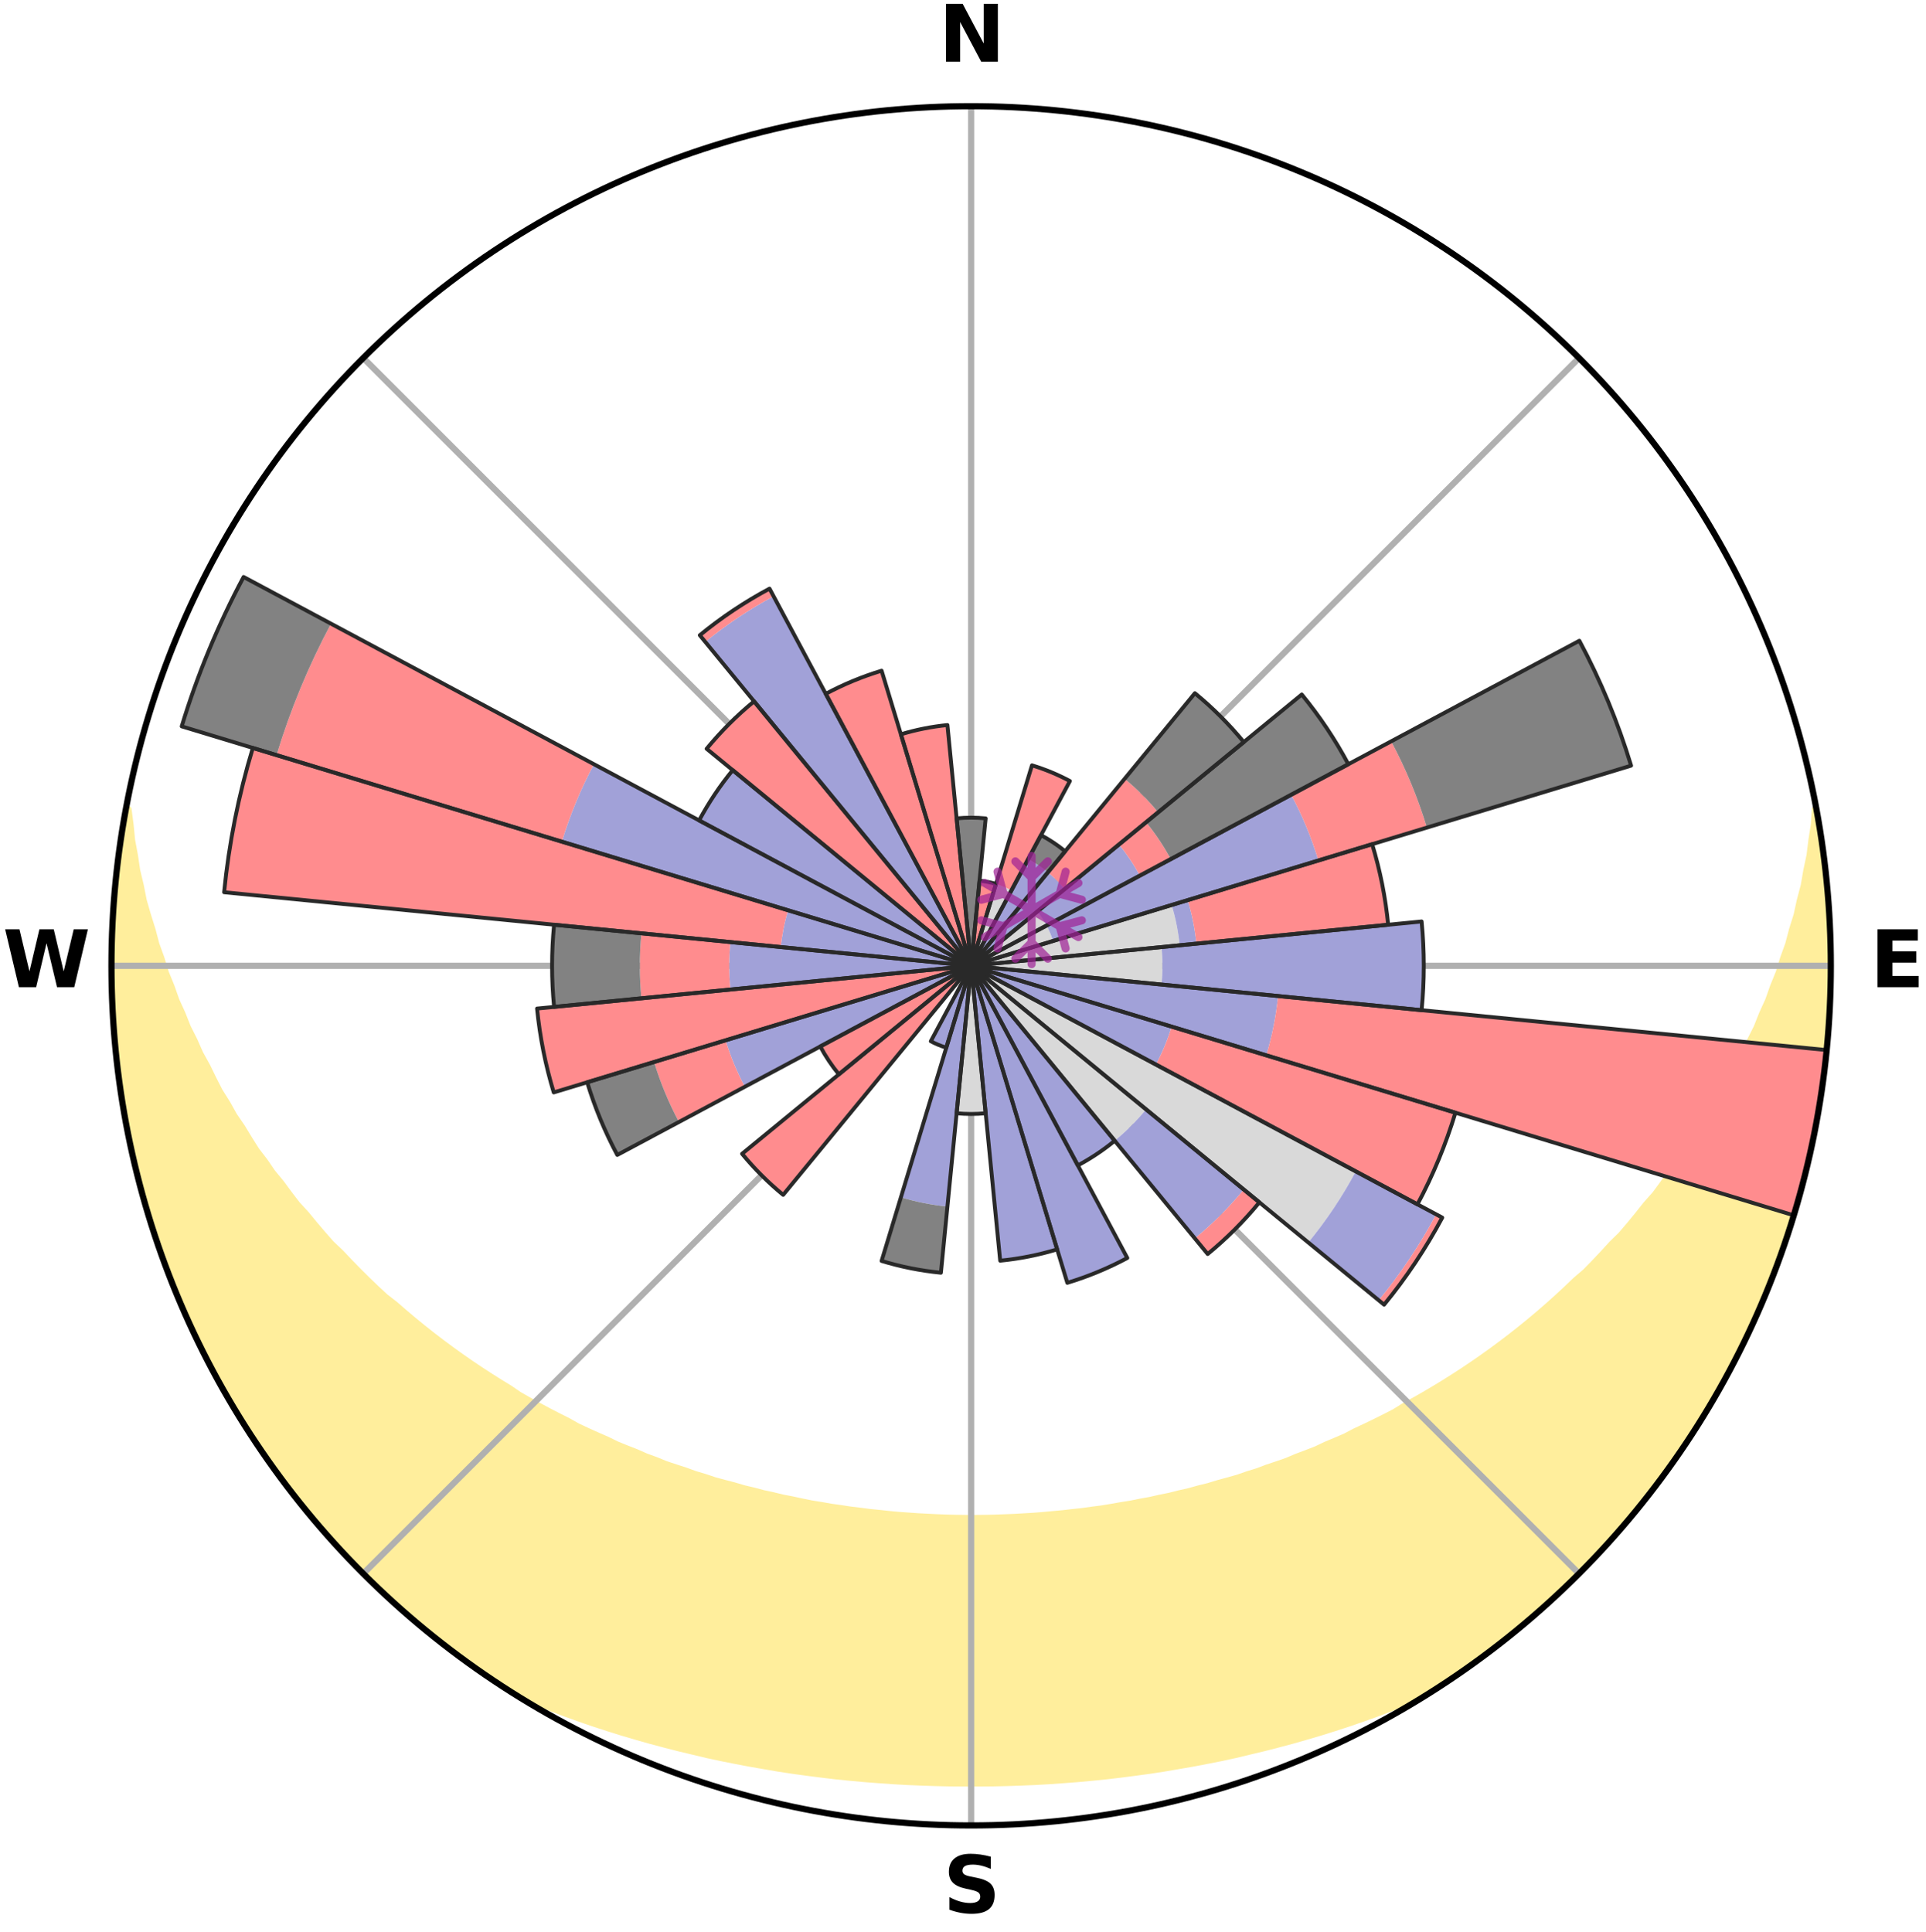 <?xml version="1.0" encoding="utf-8" standalone="no"?>
<!DOCTYPE svg PUBLIC "-//W3C//DTD SVG 1.1//EN"
  "http://www.w3.org/Graphics/SVG/1.1/DTD/svg11.dtd">
<svg xmlns:xlink="http://www.w3.org/1999/xlink" width="248.41pt" height="249.158pt" viewBox="0 0 248.41 249.158" xmlns="http://www.w3.org/2000/svg" version="1.1">
 <title>Ski Rose for Laajavuori</title>
 <defs>
  <style type="text/css">*{stroke-linejoin: round; stroke-linecap: butt}</style>
 </defs>
 <g id="figure_1">
  <g id="patch_1">
   <path d="M 0 249.158 
L 248.41 249.158 
L 248.41 0 
L 0 0 
z
" style="fill: #ffffff"/>
  </g>
  <g id="axes_1">
   <g id="patch_2">
    <path d="M 236.135 124.579 
C 236.135 110.018 233.267 95.599 227.695 82.147 
C 222.122 68.695 213.955 56.471 203.659 46.175 
C 193.363 35.879 181.139 27.711 167.687 22.139 
C 154.235 16.567 139.815 13.699 125.255 13.699 
C 110.694 13.699 96.275 16.567 82.823 22.139 
C 69.371 27.711 57.147 35.879 46.851 46.175 
C 36.555 56.471 28.387 68.695 22.815 82.147 
C 17.243 95.599 14.375 110.018 14.375 124.579 
C 14.375 139.14 17.243 153.559 22.815 167.011 
C 28.387 180.463 36.555 192.687 46.851 202.983 
C 57.147 213.279 69.371 221.447 82.823 227.019 
C 96.275 232.591 110.694 235.459 125.255 235.459 
C 139.815 235.459 154.235 232.591 167.687 227.019 
C 181.139 221.447 193.363 213.279 203.659 202.983 
C 213.955 192.687 222.122 180.463 227.695 167.011 
C 233.267 153.559 236.135 139.14 236.135 124.579 
M 125.255 124.579 
C 125.255 124.579 125.255 124.579 125.255 124.579 
C 125.255 124.579 125.255 124.579 125.255 124.579 
C 125.255 124.579 125.255 124.579 125.255 124.579 
C 125.255 124.579 125.255 124.579 125.255 124.579 
C 125.255 124.579 125.255 124.579 125.255 124.579 
C 125.255 124.579 125.255 124.579 125.255 124.579 
C 125.255 124.579 125.255 124.579 125.255 124.579 
C 125.255 124.579 125.255 124.579 125.255 124.579 
C 125.255 124.579 125.255 124.579 125.255 124.579 
C 125.255 124.579 125.255 124.579 125.255 124.579 
C 125.255 124.579 125.255 124.579 125.255 124.579 
C 125.255 124.579 125.255 124.579 125.255 124.579 
C 125.255 124.579 125.255 124.579 125.255 124.579 
C 125.255 124.579 125.255 124.579 125.255 124.579 
C 125.255 124.579 125.255 124.579 125.255 124.579 
C 125.255 124.579 125.255 124.579 125.255 124.579 
z
" style="fill: #ffffff"/>
   </g>
   <g id="PolyCollection_1">
    <defs>
     <path id="ma6dc300290" d="M 234.189 -144.769 
L 234.189 -144.769 
L 234.052 -142.785 
L 233.741 -140.792 
L 233.501 -138.83 
L 233.084 -136.865 
L 232.752 -134.93 
L 232.242 -132.999 
L 231.827 -131.097 
L 231.235 -129.206 
L 230.744 -127.341 
L 230.077 -125.494 
L 229.516 -123.669 
L 228.782 -121.868 
L 228.155 -120.086 
L 227.357 -118.334 
L 226.669 -116.598 
L 225.811 -114.897 
L 225.066 -113.207 
L 224.153 -111.559 
L 223.353 -109.918 
L 222.389 -108.324 
L 221.539 -106.734 
L 220.528 -105.196 
L 219.631 -103.656 
L 218.711 -102.142 
L 217.635 -100.688 
L 216.673 -99.227 
L 215.559 -97.83 
L 214.557 -96.422 
L 213.537 -95.04 
L 212.372 -93.729 
L 211.318 -92.402 
L 210.247 -91.1 
L 209.16 -89.825 
L 207.937 -88.628 
L 206.822 -87.407 
L 205.694 -86.212 
L 204.552 -85.043 
L 203.285 -83.959 
L 202.121 -82.844 
L 200.946 -81.755 
L 199.761 -80.691 
L 198.566 -79.654 
L 197.362 -78.642 
L 196.15 -77.655 
L 194.929 -76.693 
L 193.701 -75.757 
L 192.467 -74.845 
L 191.226 -73.957 
L 189.98 -73.094 
L 188.729 -72.255 
L 187.473 -71.44 
L 186.213 -70.648 
L 184.949 -69.879 
L 183.683 -69.133 
L 182.413 -68.41 
L 181.142 -67.708 
L 179.936 -66.957 
L 178.659 -66.299 
L 177.38 -65.662 
L 176.101 -65.046 
L 174.821 -64.45 
L 173.597 -63.805 
L 172.315 -63.249 
L 171.033 -62.713 
L 169.8 -62.128 
L 168.518 -61.631 
L 167.237 -61.151 
L 165.999 -60.624 
L 164.718 -60.181 
L 163.44 -59.754 
L 162.197 -59.284 
L 160.92 -58.892 
L 159.676 -58.457 
L 158.401 -58.098 
L 157.129 -57.754 
L 155.883 -57.372 
L 154.613 -57.06 
L 153.367 -56.711 
L 152.1 -56.429 
L 150.853 -56.113 
L 149.59 -55.86 
L 148.343 -55.576 
L 147.082 -55.351 
L 145.836 -55.099 
L 144.578 -54.9 
L 143.332 -54.679 
L 142.085 -54.475 
L 140.832 -54.316 
L 139.586 -54.141 
L 138.335 -54.007 
L 137.089 -53.862 
L 135.84 -53.752 
L 134.595 -53.635 
L 133.349 -53.534 
L 132.103 -53.461 
L 130.858 -53.389 
L 129.612 -53.339 
L 128.367 -53.294 
L 127.122 -53.265 
L 125.877 -53.251 
L 124.632 -53.251 
L 123.388 -53.269 
L 122.143 -53.298 
L 120.898 -53.344 
L 119.653 -53.405 
L 118.408 -53.469 
L 117.163 -53.558 
L 115.916 -53.646 
L 114.671 -53.763 
L 113.427 -53.897 
L 112.178 -54.021 
L 110.933 -54.184 
L 109.682 -54.333 
L 108.436 -54.525 
L 107.183 -54.699 
L 105.937 -54.921 
L 104.681 -55.121 
L 103.435 -55.374 
L 102.189 -55.643 
L 100.929 -55.885 
L 99.684 -56.186 
L 98.421 -56.457 
L 97.176 -56.79 
L 95.91 -57.09 
L 94.665 -57.457 
L 93.397 -57.787 
L 92.126 -58.132 
L 90.882 -58.55 
L 89.609 -58.927 
L 88.368 -59.381 
L 87.092 -59.792 
L 85.815 -60.219 
L 84.577 -60.728 
L 83.299 -61.191 
L 82.065 -61.738 
L 80.787 -62.237 
L 79.508 -62.756 
L 78.28 -63.361 
L 77.003 -63.918 
L 75.725 -64.494 
L 74.447 -65.091 
L 73.232 -65.778 
L 71.958 -66.416 
L 70.685 -67.074 
L 69.414 -67.755 
L 68.144 -68.456 
L 66.877 -69.18 
L 65.689 -69.997 
L 64.43 -70.766 
L 63.175 -71.558 
L 61.924 -72.373 
L 60.677 -73.211 
L 59.435 -74.074 
L 58.199 -74.961 
L 56.969 -75.872 
L 55.746 -76.807 
L 54.53 -77.768 
L 53.322 -78.753 
L 52.123 -79.764 
L 50.932 -80.8 
L 49.644 -81.8 
L 48.471 -82.889 
L 47.31 -84.003 
L 46.16 -85.144 
L 45.022 -86.31 
L 43.898 -87.502 
L 42.667 -88.669 
L 41.569 -89.915 
L 40.487 -91.188 
L 39.42 -92.487 
L 38.243 -93.767 
L 37.208 -95.119 
L 36.192 -96.498 
L 35.064 -97.863 
L 34.085 -99.295 
L 32.993 -100.718 
L 32.054 -102.204 
L 31.138 -103.714 
L 30.107 -105.221 
L 29.236 -106.783 
L 28.251 -108.346 
L 27.429 -109.959 
L 26.632 -111.595 
L 25.722 -113.239 
L 24.98 -114.924 
L 24.125 -116.62 
L 23.439 -118.352 
L 22.643 -120.099 
L 22.019 -121.876 
L 21.286 -123.672 
L 20.727 -125.491 
L 20.062 -127.334 
L 19.571 -129.193 
L 18.98 -131.079 
L 18.428 -132.986 
L 18.053 -134.901 
L 17.587 -136.846 
L 17.297 -138.792 
L 16.928 -140.769 
L 16.735 -142.739 
L 16.475 -144.74 
L 16.243 -144.783 
L 16.243 -144.783 
L 15.94 -142.872 
L 15.672 -140.956 
L 15.354 -139.048 
L 15.153 -137.124 
L 14.985 -135.197 
L 14.733 -133.277 
L 14.632 -131.345 
L 14.481 -129.416 
L 14.447 -127.481 
L 14.448 -125.546 
L 14.482 -123.612 
L 14.429 -121.677 
L 14.53 -119.745 
L 14.663 -117.815 
L 14.743 -115.882 
L 14.942 -113.957 
L 15.174 -112.037 
L 15.438 -110.121 
L 15.618 -108.194 
L 15.974 -106.292 
L 16.334 -104.392 
L 16.612 -102.475 
L 17.037 -100.588 
L 17.494 -98.708 
L 17.983 -96.837 
L 18.41 -94.948 
L 18.961 -93.093 
L 19.542 -91.248 
L 20.155 -89.413 
L 20.799 -87.589 
L 21.484 -85.781 
L 22.188 -83.98 
L 22.819 -82.149 
L 23.584 -80.371 
L 24.379 -78.607 
L 25.21 -76.86 
L 26.063 -75.124 
L 26.946 -73.403 
L 27.858 -71.697 
L 28.8 -70.008 
L 29.769 -68.334 
L 30.766 -66.676 
L 31.792 -65.036 
L 32.845 -63.414 
L 33.926 -61.81 
L 35.034 -60.225 
L 36.17 -58.659 
L 37.333 -57.114 
L 38.523 -55.59 
L 39.741 -54.087 
L 40.985 -52.606 
L 42.255 -51.147 
L 43.554 -49.714 
L 44.877 -48.303 
L 46.17 -46.862 
L 47.546 -45.502 
L 48.956 -44.177 
L 50.382 -42.87 
L 51.794 -41.547 
L 53.258 -40.282 
L 54.738 -39.036 
L 56.25 -37.828 
L 57.76 -36.617 
L 59.312 -35.462 
L 60.89 -34.342 
L 62.452 -33.201 
L 64.057 -32.12 
L 65.732 -31.146 
L 67.525 -30.373 
L 69.323 -29.625 
L 71.13 -28.913 
L 72.94 -28.226 
L 74.757 -27.574 
L 76.576 -26.945 
L 78.402 -26.35 
L 80.228 -25.777 
L 82.059 -25.236 
L 83.89 -24.715 
L 85.725 -24.227 
L 87.559 -23.756 
L 89.396 -23.318 
L 91.227 -22.879 
L 93.064 -22.483 
L 94.904 -22.118 
L 96.743 -21.768 
L 98.584 -21.449 
L 100.42 -21.133 
L 102.259 -20.853 
L 104.101 -20.602 
L 105.94 -20.366 
L 107.778 -20.144 
L 109.619 -19.96 
L 111.459 -19.79 
L 113.3 -19.65 
L 115.139 -19.519 
L 116.978 -19.413 
L 118.818 -19.338 
L 120.657 -19.274 
L 122.496 -19.233 
L 124.335 -19.218 
L 126.174 -19.218 
L 128.013 -19.233 
L 129.853 -19.274 
L 131.692 -19.338 
L 133.532 -19.413 
L 135.371 -19.519 
L 137.21 -19.65 
L 139.051 -19.79 
L 140.89 -19.961 
L 142.731 -20.144 
L 144.57 -20.366 
L 146.409 -20.602 
L 148.251 -20.852 
L 150.09 -21.133 
L 151.926 -21.449 
L 153.767 -21.767 
L 155.605 -22.118 
L 157.446 -22.482 
L 159.283 -22.879 
L 161.113 -23.318 
L 162.951 -23.756 
L 164.785 -24.226 
L 166.62 -24.714 
L 168.45 -25.236 
L 170.282 -25.776 
L 172.108 -26.35 
L 173.934 -26.945 
L 175.752 -27.574 
L 177.571 -28.225 
L 179.38 -28.913 
L 181.187 -29.624 
L 182.985 -30.373 
L 184.779 -31.145 
L 186.453 -32.119 
L 188.052 -33.208 
L 189.633 -34.324 
L 191.199 -35.461 
L 192.75 -36.618 
L 194.266 -37.82 
L 195.746 -39.066 
L 197.235 -40.301 
L 198.7 -41.564 
L 200.135 -42.862 
L 201.535 -44.197 
L 202.971 -45.494 
L 204.304 -46.897 
L 205.662 -48.276 
L 206.951 -49.718 
L 208.279 -51.126 
L 209.54 -52.593 
L 210.811 -54.052 
L 212.005 -55.575 
L 213.218 -57.083 
L 214.343 -58.658 
L 215.495 -60.211 
L 216.619 -61.786 
L 217.713 -63.382 
L 218.701 -65.047 
L 219.732 -66.683 
L 220.736 -68.337 
L 221.704 -70.011 
L 222.641 -71.703 
L 223.547 -73.411 
L 224.421 -75.136 
L 225.257 -76.88 
L 226.066 -78.637 
L 226.842 -80.408 
L 227.688 -82.15 
L 228.401 -83.949 
L 229.065 -85.766 
L 229.709 -87.59 
L 230.321 -89.424 
L 230.899 -91.27 
L 231.553 -93.092 
L 232.042 -94.964 
L 232.519 -96.839 
L 232.961 -98.721 
L 233.484 -100.585 
L 233.86 -102.483 
L 234.172 -104.392 
L 234.595 -106.282 
L 234.867 -108.197 
L 235.105 -110.117 
L 235.309 -112.04 
L 235.598 -113.954 
L 235.7 -115.887 
L 235.921 -117.81 
L 235.988 -119.744 
L 236.021 -121.679 
L 235.985 -123.613 
L 236.105 -125.546 
L 236.001 -127.479 
L 236.018 -129.415 
L 235.881 -131.345 
L 235.71 -133.272 
L 235.59 -135.203 
L 235.353 -137.123 
L 235.082 -139.038 
L 234.896 -140.965 
L 234.559 -142.87 
L 234.189 -144.769 
z
" style="stroke: #ffee9c"/>
    </defs>
    <g clip-path="url(#p4fc1a383bb)">
     <use xlink:href="#ma6dc300290" x="0" y="249.158" style="fill: #ffee9c; stroke: #ffee9c"/>
    </g>
   </g>
   <g id="matplotlib.axis_1">
    <g id="xtick_1">
     <g id="line2d_1">
      <path d="M 125.255 124.579 
L 125.255 13.699 
" clip-path="url(#p4fc1a383bb)" style="fill: none; stroke: #b0b0b0; stroke-width: 0.8; stroke-linecap: square"/>
     </g>
     <g id="text_1">
      <!-- N -->
      <g transform="translate(121.07 7.958) scale(0.1 -0.1)">
       <defs>
        <path id="DejaVuSans-Bold-4e" d="M 588 4666 
L 1931 4666 
L 3628 1466 
L 3628 4666 
L 4769 4666 
L 4769 0 
L 3425 0 
L 1728 3200 
L 1728 0 
L 588 0 
L 588 4666 
z
" transform="scale(0.016)"/>
       </defs>
       <use xlink:href="#DejaVuSans-Bold-4e"/>
      </g>
     </g>
    </g>
    <g id="xtick_2">
     <g id="line2d_2">
      <path d="M 125.255 124.579 
L 203.659 46.175 
" clip-path="url(#p4fc1a383bb)" style="fill: none; stroke: #b0b0b0; stroke-width: 0.8; stroke-linecap: square"/>
     </g>
    </g>
    <g id="xtick_3">
     <g id="line2d_3">
      <path d="M 125.255 124.579 
L 236.135 124.579 
" clip-path="url(#p4fc1a383bb)" style="fill: none; stroke: #b0b0b0; stroke-width: 0.8; stroke-linecap: square"/>
     </g>
     <g id="text_2">
      <!-- E -->
      <g transform="translate(241.219 127.338) scale(0.1 -0.1)">
       <defs>
        <path id="DejaVuSans-Bold-45" d="M 588 4666 
L 3834 4666 
L 3834 3756 
L 1791 3756 
L 1791 2888 
L 3713 2888 
L 3713 1978 
L 1791 1978 
L 1791 909 
L 3903 909 
L 3903 0 
L 588 0 
L 588 4666 
z
" transform="scale(0.016)"/>
       </defs>
       <use xlink:href="#DejaVuSans-Bold-45"/>
      </g>
     </g>
    </g>
    <g id="xtick_4">
     <g id="line2d_4">
      <path d="M 125.255 124.579 
L 203.659 202.983 
" clip-path="url(#p4fc1a383bb)" style="fill: none; stroke: #b0b0b0; stroke-width: 0.8; stroke-linecap: square"/>
     </g>
    </g>
    <g id="xtick_5">
     <g id="line2d_5">
      <path d="M 125.255 124.579 
L 125.255 235.459 
" clip-path="url(#p4fc1a383bb)" style="fill: none; stroke: #b0b0b0; stroke-width: 0.8; stroke-linecap: square"/>
     </g>
     <g id="text_3">
      <!-- S -->
      <g transform="translate(121.654 246.718) scale(0.1 -0.1)">
       <defs>
        <path id="DejaVuSans-Bold-53" d="M 3834 4519 
L 3834 3531 
Q 3450 3703 3084 3790 
Q 2719 3878 2394 3878 
Q 1963 3878 1756 3759 
Q 1550 3641 1550 3391 
Q 1550 3203 1689 3098 
Q 1828 2994 2194 2919 
L 2706 2816 
Q 3484 2659 3812 2340 
Q 4141 2022 4141 1434 
Q 4141 663 3683 286 
Q 3225 -91 2284 -91 
Q 1841 -91 1394 -6 
Q 947 78 500 244 
L 500 1259 
Q 947 1022 1364 901 
Q 1781 781 2169 781 
Q 2563 781 2772 912 
Q 2981 1044 2981 1288 
Q 2981 1506 2839 1625 
Q 2697 1744 2272 1838 
L 1806 1941 
Q 1106 2091 782 2419 
Q 459 2747 459 3303 
Q 459 4000 909 4375 
Q 1359 4750 2203 4750 
Q 2588 4750 2994 4692 
Q 3400 4634 3834 4519 
z
" transform="scale(0.016)"/>
       </defs>
       <use xlink:href="#DejaVuSans-Bold-53"/>
      </g>
     </g>
    </g>
    <g id="xtick_6">
     <g id="line2d_6">
      <path d="M 125.255 124.579 
L 46.851 202.983 
" clip-path="url(#p4fc1a383bb)" style="fill: none; stroke: #b0b0b0; stroke-width: 0.8; stroke-linecap: square"/>
     </g>
    </g>
    <g id="xtick_7">
     <g id="line2d_7">
      <path d="M 125.255 124.579 
L 14.375 124.579 
" clip-path="url(#p4fc1a383bb)" style="fill: none; stroke: #b0b0b0; stroke-width: 0.8; stroke-linecap: square"/>
     </g>
     <g id="text_4">
      <!-- W -->
      <g transform="translate(0.36 127.338) scale(0.1 -0.1)">
       <defs>
        <path id="DejaVuSans-Bold-57" d="M 191 4666 
L 1344 4666 
L 2150 1275 
L 2950 4666 
L 4109 4666 
L 4909 1275 
L 5716 4666 
L 6859 4666 
L 5759 0 
L 4372 0 
L 3525 3547 
L 2688 0 
L 1300 0 
L 191 4666 
z
" transform="scale(0.016)"/>
       </defs>
       <use xlink:href="#DejaVuSans-Bold-57"/>
      </g>
     </g>
    </g>
    <g id="xtick_8">
     <g id="line2d_8">
      <path d="M 125.255 124.579 
L 46.851 46.175 
" clip-path="url(#p4fc1a383bb)" style="fill: none; stroke: #b0b0b0; stroke-width: 0.8; stroke-linecap: square"/>
     </g>
    </g>
   </g>
   <g id="matplotlib.axis_2"/>
   <g id="patch_3">
    <path d="M 125.255 124.579 
C 125.255 124.579 125.255 124.579 125.255 124.579 
C 125.255 124.579 125.255 124.579 125.255 124.579 
L 125.255 124.579 
C 125.255 124.579 125.255 124.579 125.255 124.579 
C 125.255 124.579 125.255 124.579 125.255 124.579 
z
" clip-path="url(#p4fc1a383bb)" style="fill: #d9d9d9"/>
   </g>
   <g id="patch_4">
    <path d="M 125.255 124.579 
C 125.255 124.579 125.255 124.579 125.255 124.579 
C 125.255 124.579 125.255 124.579 125.255 124.579 
L 125.255 124.579 
C 125.255 124.579 125.255 124.579 125.255 124.579 
C 125.255 124.579 125.255 124.579 125.255 124.579 
z
" clip-path="url(#p4fc1a383bb)" style="fill: #d9d9d9"/>
   </g>
   <g id="patch_5">
    <path d="M 125.255 124.579 
C 125.255 124.579 125.255 124.579 125.255 124.579 
C 125.255 124.579 125.255 124.579 125.255 124.579 
L 130.456 114.849 
C 130.137 114.679 129.811 114.524 129.477 114.386 
C 129.143 114.248 128.803 114.126 128.458 114.021 
z
" clip-path="url(#p4fc1a383bb)" style="fill: #d9d9d9"/>
   </g>
   <g id="patch_6">
    <path d="M 125.255 124.579 
C 125.255 124.579 125.255 124.579 125.255 124.579 
C 125.255 124.579 125.255 124.579 125.255 124.579 
L 125.255 124.579 
C 125.255 124.579 125.255 124.579 125.255 124.579 
C 125.255 124.579 125.255 124.579 125.255 124.579 
z
" clip-path="url(#p4fc1a383bb)" style="fill: #d9d9d9"/>
   </g>
   <g id="patch_7">
    <path d="M 125.255 124.579 
C 125.255 124.579 125.255 124.579 125.255 124.579 
C 125.255 124.579 125.255 124.579 125.255 124.579 
L 125.255 124.579 
C 125.255 124.579 125.255 124.579 125.255 124.579 
C 125.255 124.579 125.255 124.579 125.255 124.579 
z
" clip-path="url(#p4fc1a383bb)" style="fill: #d9d9d9"/>
   </g>
   <g id="patch_8">
    <path d="M 125.255 124.579 
C 125.255 124.579 125.255 124.579 125.255 124.579 
C 125.255 124.579 125.255 124.579 125.255 124.579 
L 134.985 119.378 
C 134.815 119.06 134.629 118.75 134.428 118.449 
C 134.228 118.149 134.013 117.859 133.783 117.58 
z
" clip-path="url(#p4fc1a383bb)" style="fill: #d9d9d9"/>
   </g>
   <g id="patch_9">
    <path d="M 125.255 124.579 
C 125.255 124.579 125.255 124.579 125.255 124.579 
C 125.255 124.579 125.255 124.579 125.255 124.579 
L 135.813 121.376 
C 135.708 121.031 135.586 120.691 135.448 120.357 
C 135.31 120.023 135.155 119.697 134.985 119.378 
z
" clip-path="url(#p4fc1a383bb)" style="fill: #d9d9d9"/>
   </g>
   <g id="patch_10">
    <path d="M 125.255 124.579 
C 125.255 124.579 125.255 124.579 125.255 124.579 
C 125.255 124.579 125.255 124.579 125.255 124.579 
L 152.15 121.93 
C 152.063 121.05 151.933 120.174 151.761 119.307 
C 151.588 118.439 151.373 117.581 151.116 116.734 
z
" clip-path="url(#p4fc1a383bb)" style="fill: #d9d9d9"/>
   </g>
   <g id="patch_11">
    <path d="M 125.255 124.579 
C 125.255 124.579 125.255 124.579 125.255 124.579 
C 125.255 124.579 125.255 124.579 125.255 124.579 
L 149.807 126.997 
C 149.886 126.194 149.925 125.387 149.925 124.579 
C 149.925 123.772 149.886 122.965 149.807 122.161 
z
" clip-path="url(#p4fc1a383bb)" style="fill: #d9d9d9"/>
   </g>
   <g id="patch_12">
    <path d="M 125.255 124.579 
C 125.255 124.579 125.255 124.579 125.255 124.579 
C 125.255 124.579 125.255 124.579 125.255 124.579 
L 125.255 124.579 
C 125.255 124.579 125.255 124.579 125.255 124.579 
C 125.255 124.579 125.255 124.579 125.255 124.579 
z
" clip-path="url(#p4fc1a383bb)" style="fill: #d9d9d9"/>
   </g>
   <g id="patch_13">
    <path d="M 125.255 124.579 
C 125.255 124.579 125.255 124.579 125.255 124.579 
C 125.255 124.579 125.255 124.579 125.255 124.579 
L 125.255 124.579 
C 125.255 124.579 125.255 124.579 125.255 124.579 
C 125.255 124.579 125.255 124.579 125.255 124.579 
z
" clip-path="url(#p4fc1a383bb)" style="fill: #d9d9d9"/>
   </g>
   <g id="patch_14">
    <path d="M 125.255 124.579 
C 125.255 124.579 125.255 124.579 125.255 124.579 
C 125.255 124.579 125.255 124.579 125.255 124.579 
L 168.742 160.268 
C 169.911 158.845 171.008 157.365 172.031 155.834 
C 173.054 154.303 174.001 152.723 174.869 151.099 
z
" clip-path="url(#p4fc1a383bb)" style="fill: #d9d9d9"/>
   </g>
   <g id="patch_15">
    <path d="M 125.255 124.579 
C 125.255 124.579 125.255 124.579 125.255 124.579 
C 125.255 124.579 125.255 124.579 125.255 124.579 
L 143.773 147.144 
C 144.512 146.537 145.22 145.895 145.896 145.22 
C 146.571 144.544 147.213 143.836 147.819 143.097 
z
" clip-path="url(#p4fc1a383bb)" style="fill: #d9d9d9"/>
   </g>
   <g id="patch_16">
    <path d="M 125.255 124.579 
C 125.255 124.579 125.255 124.579 125.255 124.579 
C 125.255 124.579 125.255 124.579 125.255 124.579 
L 125.255 124.579 
C 125.255 124.579 125.255 124.579 125.255 124.579 
C 125.255 124.579 125.255 124.579 125.255 124.579 
z
" clip-path="url(#p4fc1a383bb)" style="fill: #d9d9d9"/>
   </g>
   <g id="patch_17">
    <path d="M 125.255 124.579 
C 125.255 124.579 125.255 124.579 125.255 124.579 
C 125.255 124.579 125.255 124.579 125.255 124.579 
L 125.255 124.579 
C 125.255 124.579 125.255 124.579 125.255 124.579 
C 125.255 124.579 125.255 124.579 125.255 124.579 
z
" clip-path="url(#p4fc1a383bb)" style="fill: #d9d9d9"/>
   </g>
   <g id="patch_18">
    <path d="M 125.255 124.579 
C 125.255 124.579 125.255 124.579 125.255 124.579 
C 125.255 124.579 125.255 124.579 125.255 124.579 
L 125.255 124.579 
C 125.255 124.579 125.255 124.579 125.255 124.579 
C 125.255 124.579 125.255 124.579 125.255 124.579 
z
" clip-path="url(#p4fc1a383bb)" style="fill: #d9d9d9"/>
   </g>
   <g id="patch_19">
    <path d="M 125.255 124.579 
C 125.255 124.579 125.255 124.579 125.255 124.579 
C 125.255 124.579 125.255 124.579 125.255 124.579 
L 123.382 143.597 
C 124.004 143.658 124.629 143.689 125.255 143.689 
C 125.88 143.689 126.505 143.658 127.128 143.597 
z
" clip-path="url(#p4fc1a383bb)" style="fill: #d9d9d9"/>
   </g>
   <g id="patch_20">
    <path d="M 125.255 124.579 
C 125.255 124.579 125.255 124.579 125.255 124.579 
C 125.255 124.579 125.255 124.579 125.255 124.579 
L 125.255 124.579 
C 125.255 124.579 125.255 124.579 125.255 124.579 
C 125.255 124.579 125.255 124.579 125.255 124.579 
z
" clip-path="url(#p4fc1a383bb)" style="fill: #d9d9d9"/>
   </g>
   <g id="patch_21">
    <path d="M 125.255 124.579 
C 125.255 124.579 125.255 124.579 125.255 124.579 
C 125.255 124.579 125.255 124.579 125.255 124.579 
L 125.255 124.579 
C 125.255 124.579 125.255 124.579 125.255 124.579 
C 125.255 124.579 125.255 124.579 125.255 124.579 
z
" clip-path="url(#p4fc1a383bb)" style="fill: #d9d9d9"/>
   </g>
   <g id="patch_22">
    <path d="M 125.255 124.579 
C 125.255 124.579 125.255 124.579 125.255 124.579 
C 125.255 124.579 125.255 124.579 125.255 124.579 
L 125.255 124.579 
C 125.255 124.579 125.255 124.579 125.255 124.579 
C 125.255 124.579 125.255 124.579 125.255 124.579 
z
" clip-path="url(#p4fc1a383bb)" style="fill: #d9d9d9"/>
   </g>
   <g id="patch_23">
    <path d="M 125.255 124.579 
C 125.255 124.579 125.255 124.579 125.255 124.579 
C 125.255 124.579 125.255 124.579 125.255 124.579 
L 125.255 124.579 
C 125.255 124.579 125.255 124.579 125.255 124.579 
C 125.255 124.579 125.255 124.579 125.255 124.579 
z
" clip-path="url(#p4fc1a383bb)" style="fill: #d9d9d9"/>
   </g>
   <g id="patch_24">
    <path d="M 125.255 124.579 
C 125.255 124.579 125.255 124.579 125.255 124.579 
C 125.255 124.579 125.255 124.579 125.255 124.579 
L 125.255 124.579 
C 125.255 124.579 125.255 124.579 125.255 124.579 
C 125.255 124.579 125.255 124.579 125.255 124.579 
z
" clip-path="url(#p4fc1a383bb)" style="fill: #d9d9d9"/>
   </g>
   <g id="patch_25">
    <path d="M 125.255 124.579 
C 125.255 124.579 125.255 124.579 125.255 124.579 
C 125.255 124.579 125.255 124.579 125.255 124.579 
L 125.255 124.579 
C 125.255 124.579 125.255 124.579 125.255 124.579 
C 125.255 124.579 125.255 124.579 125.255 124.579 
z
" clip-path="url(#p4fc1a383bb)" style="fill: #d9d9d9"/>
   </g>
   <g id="patch_26">
    <path d="M 125.255 124.579 
C 125.255 124.579 125.255 124.579 125.255 124.579 
C 125.255 124.579 125.255 124.579 125.255 124.579 
L 125.255 124.579 
C 125.255 124.579 125.255 124.579 125.255 124.579 
C 125.255 124.579 125.255 124.579 125.255 124.579 
z
" clip-path="url(#p4fc1a383bb)" style="fill: #d9d9d9"/>
   </g>
   <g id="patch_27">
    <path d="M 125.255 124.579 
C 125.255 124.579 125.255 124.579 125.255 124.579 
C 125.255 124.579 125.255 124.579 125.255 124.579 
L 125.255 124.579 
C 125.255 124.579 125.255 124.579 125.255 124.579 
C 125.255 124.579 125.255 124.579 125.255 124.579 
z
" clip-path="url(#p4fc1a383bb)" style="fill: #d9d9d9"/>
   </g>
   <g id="patch_28">
    <path d="M 125.255 124.579 
C 125.255 124.579 125.255 124.579 125.255 124.579 
C 125.255 124.579 125.255 124.579 125.255 124.579 
L 125.255 124.579 
C 125.255 124.579 125.255 124.579 125.255 124.579 
C 125.255 124.579 125.255 124.579 125.255 124.579 
z
" clip-path="url(#p4fc1a383bb)" style="fill: #d9d9d9"/>
   </g>
   <g id="patch_29">
    <path d="M 125.255 124.579 
C 125.255 124.579 125.255 124.579 125.255 124.579 
C 125.255 124.579 125.255 124.579 125.255 124.579 
L 125.255 124.579 
C 125.255 124.579 125.255 124.579 125.255 124.579 
C 125.255 124.579 125.255 124.579 125.255 124.579 
z
" clip-path="url(#p4fc1a383bb)" style="fill: #d9d9d9"/>
   </g>
   <g id="patch_30">
    <path d="M 125.255 124.579 
C 125.255 124.579 125.255 124.579 125.255 124.579 
C 125.255 124.579 125.255 124.579 125.255 124.579 
L 125.255 124.579 
C 125.255 124.579 125.255 124.579 125.255 124.579 
C 125.255 124.579 125.255 124.579 125.255 124.579 
z
" clip-path="url(#p4fc1a383bb)" style="fill: #d9d9d9"/>
   </g>
   <g id="patch_31">
    <path d="M 125.255 124.579 
C 125.255 124.579 125.255 124.579 125.255 124.579 
C 125.255 124.579 125.255 124.579 125.255 124.579 
L 125.255 124.579 
C 125.255 124.579 125.255 124.579 125.255 124.579 
C 125.255 124.579 125.255 124.579 125.255 124.579 
z
" clip-path="url(#p4fc1a383bb)" style="fill: #d9d9d9"/>
   </g>
   <g id="patch_32">
    <path d="M 125.255 124.579 
C 125.255 124.579 125.255 124.579 125.255 124.579 
C 125.255 124.579 125.255 124.579 125.255 124.579 
L 125.255 124.579 
C 125.255 124.579 125.255 124.579 125.255 124.579 
C 125.255 124.579 125.255 124.579 125.255 124.579 
z
" clip-path="url(#p4fc1a383bb)" style="fill: #d9d9d9"/>
   </g>
   <g id="patch_33">
    <path d="M 125.255 124.579 
C 125.255 124.579 125.255 124.579 125.255 124.579 
C 125.255 124.579 125.255 124.579 125.255 124.579 
L 125.255 124.579 
C 125.255 124.579 125.255 124.579 125.255 124.579 
C 125.255 124.579 125.255 124.579 125.255 124.579 
z
" clip-path="url(#p4fc1a383bb)" style="fill: #d9d9d9"/>
   </g>
   <g id="patch_34">
    <path d="M 125.255 124.579 
C 125.255 124.579 125.255 124.579 125.255 124.579 
C 125.255 124.579 125.255 124.579 125.255 124.579 
L 125.255 124.579 
C 125.255 124.579 125.255 124.579 125.255 124.579 
C 125.255 124.579 125.255 124.579 125.255 124.579 
z
" clip-path="url(#p4fc1a383bb)" style="fill: #d9d9d9"/>
   </g>
   <g id="patch_35">
    <path d="M 125.255 124.579 
C 125.255 124.579 125.255 124.579 125.255 124.579 
C 125.255 124.579 125.255 124.579 125.255 124.579 
L 125.255 124.579 
C 125.255 124.579 125.255 124.579 125.255 124.579 
C 125.255 124.579 125.255 124.579 125.255 124.579 
z
" clip-path="url(#p4fc1a383bb)" style="fill: #a1a1d8"/>
   </g>
   <g id="patch_36">
    <path d="M 125.255 124.579 
C 125.255 124.579 125.255 124.579 125.255 124.579 
C 125.255 124.579 125.255 124.579 125.255 124.579 
L 125.255 124.579 
C 125.255 124.579 125.255 124.579 125.255 124.579 
C 125.255 124.579 125.255 124.579 125.255 124.579 
z
" clip-path="url(#p4fc1a383bb)" style="fill: #a1a1d8"/>
   </g>
   <g id="patch_37">
    <path d="M 128.458 114.021 
C 128.803 114.126 129.143 114.248 129.477 114.386 
C 129.811 114.524 130.137 114.679 130.456 114.849 
L 130.456 114.849 
C 130.137 114.679 129.811 114.524 129.477 114.386 
C 129.143 114.248 128.803 114.126 128.458 114.021 
z
" clip-path="url(#p4fc1a383bb)" style="fill: #a1a1d8"/>
   </g>
   <g id="patch_38">
    <path d="M 125.255 124.579 
C 125.255 124.579 125.255 124.579 125.255 124.579 
C 125.255 124.579 125.255 124.579 125.255 124.579 
L 135.153 112.518 
C 134.758 112.194 134.348 111.889 133.923 111.606 
C 133.499 111.322 133.06 111.059 132.61 110.818 
z
" clip-path="url(#p4fc1a383bb)" style="fill: #a1a1d8"/>
   </g>
   <g id="patch_39">
    <path d="M 125.255 124.579 
C 125.255 124.579 125.255 124.579 125.255 124.579 
C 125.255 124.579 125.255 124.579 125.255 124.579 
L 137.316 114.681 
C 136.992 114.286 136.649 113.907 136.288 113.546 
C 135.927 113.185 135.548 112.842 135.153 112.518 
z
" clip-path="url(#p4fc1a383bb)" style="fill: #a1a1d8"/>
   </g>
   <g id="patch_40">
    <path d="M 133.783 117.58 
C 134.013 117.859 134.228 118.149 134.428 118.449 
C 134.629 118.75 134.815 119.06 134.985 119.378 
L 147.012 112.949 
C 146.632 112.237 146.216 111.544 145.768 110.873 
C 145.319 110.201 144.838 109.552 144.325 108.928 
z
" clip-path="url(#p4fc1a383bb)" style="fill: #a1a1d8"/>
   </g>
   <g id="patch_41">
    <path d="M 134.985 119.378 
C 135.155 119.697 135.31 120.023 135.448 120.357 
C 135.586 120.691 135.708 121.031 135.813 121.376 
L 170.048 110.991 
C 169.603 109.525 169.087 108.082 168.501 106.666 
C 167.914 105.251 167.259 103.865 166.537 102.513 
z
" clip-path="url(#p4fc1a383bb)" style="fill: #a1a1d8"/>
   </g>
   <g id="patch_42">
    <path d="M 151.116 116.734 
C 151.373 117.581 151.588 118.439 151.761 119.307 
C 151.933 120.174 152.063 121.05 152.15 121.93 
L 154.305 121.718 
C 154.211 120.767 154.071 119.821 153.884 118.884 
C 153.698 117.947 153.466 117.02 153.188 116.106 
z
" clip-path="url(#p4fc1a383bb)" style="fill: #a1a1d8"/>
   </g>
   <g id="patch_43">
    <path d="M 149.807 122.161 
C 149.886 122.965 149.925 123.772 149.925 124.579 
C 149.925 125.387 149.886 126.194 149.807 126.997 
L 183.355 130.301 
C 183.542 128.4 183.636 126.49 183.636 124.579 
C 183.636 122.668 183.542 120.758 183.355 118.857 
z
" clip-path="url(#p4fc1a383bb)" style="fill: #a1a1d8"/>
   </g>
   <g id="patch_44">
    <path d="M 125.255 124.579 
C 125.255 124.579 125.255 124.579 125.255 124.579 
C 125.255 124.579 125.255 124.579 125.255 124.579 
L 163.322 136.127 
C 163.7 134.881 164.016 133.617 164.27 132.34 
C 164.524 131.063 164.716 129.774 164.843 128.478 
z
" clip-path="url(#p4fc1a383bb)" style="fill: #a1a1d8"/>
   </g>
   <g id="patch_45">
    <path d="M 125.255 124.579 
C 125.255 124.579 125.255 124.579 125.255 124.579 
C 125.255 124.579 125.255 124.579 125.255 124.579 
L 149.089 137.319 
C 149.506 136.539 149.884 135.738 150.223 134.921 
C 150.561 134.104 150.86 133.271 151.116 132.424 
z
" clip-path="url(#p4fc1a383bb)" style="fill: #a1a1d8"/>
   </g>
   <g id="patch_46">
    <path d="M 174.869 151.099 
C 174.001 152.723 173.054 154.303 172.031 155.834 
C 171.008 157.365 169.911 158.845 168.742 160.268 
L 177.829 167.725 
C 179.241 166.004 180.568 164.215 181.805 162.364 
C 183.041 160.513 184.187 158.603 185.236 156.64 
z
" clip-path="url(#p4fc1a383bb)" style="fill: #a1a1d8"/>
   </g>
   <g id="patch_47">
    <path d="M 147.819 143.097 
C 147.213 143.836 146.571 144.544 145.896 145.22 
C 145.22 145.895 144.512 146.537 143.773 147.144 
L 154.113 159.743 
C 155.264 158.799 156.368 157.798 157.421 156.745 
C 158.474 155.693 159.475 154.589 160.419 153.438 
z
" clip-path="url(#p4fc1a383bb)" style="fill: #a1a1d8"/>
   </g>
   <g id="patch_48">
    <path d="M 125.255 124.579 
C 125.255 124.579 125.255 124.579 125.255 124.579 
C 125.255 124.579 125.255 124.579 125.255 124.579 
L 139.015 150.323 
C 139.858 149.872 140.678 149.381 141.472 148.85 
C 142.267 148.319 143.035 147.75 143.773 147.144 
z
" clip-path="url(#p4fc1a383bb)" style="fill: #a1a1d8"/>
   </g>
   <g id="patch_49">
    <path d="M 125.255 124.579 
C 125.255 124.579 125.255 124.579 125.255 124.579 
C 125.255 124.579 125.255 124.579 125.255 124.579 
L 137.659 165.47 
C 138.997 165.064 140.315 164.592 141.607 164.057 
C 142.899 163.522 144.164 162.923 145.398 162.264 
z
" clip-path="url(#p4fc1a383bb)" style="fill: #a1a1d8"/>
   </g>
   <g id="patch_50">
    <path d="M 125.255 124.579 
C 125.255 124.579 125.255 124.579 125.255 124.579 
C 125.255 124.579 125.255 124.579 125.255 124.579 
L 129.001 162.614 
C 130.246 162.492 131.484 162.308 132.711 162.064 
C 133.938 161.82 135.152 161.516 136.349 161.153 
z
" clip-path="url(#p4fc1a383bb)" style="fill: #a1a1d8"/>
   </g>
   <g id="patch_51">
    <path d="M 127.128 143.597 
C 126.505 143.658 125.88 143.689 125.255 143.689 
C 124.629 143.689 124.004 143.658 123.382 143.597 
L 123.382 143.597 
C 124.004 143.658 124.629 143.689 125.255 143.689 
C 125.88 143.689 126.505 143.658 127.128 143.597 
z
" clip-path="url(#p4fc1a383bb)" style="fill: #a1a1d8"/>
   </g>
   <g id="patch_52">
    <path d="M 125.255 124.579 
C 125.255 124.579 125.255 124.579 125.255 124.579 
C 125.255 124.579 125.255 124.579 125.255 124.579 
L 116.196 154.441 
C 117.174 154.738 118.165 154.986 119.167 155.185 
C 120.169 155.385 121.18 155.535 122.196 155.635 
z
" clip-path="url(#p4fc1a383bb)" style="fill: #a1a1d8"/>
   </g>
   <g id="patch_53">
    <path d="M 125.255 124.579 
C 125.255 124.579 125.255 124.579 125.255 124.579 
C 125.255 124.579 125.255 124.579 125.255 124.579 
L 120.054 134.309 
C 120.372 134.48 120.699 134.634 121.033 134.772 
C 121.366 134.91 121.707 135.032 122.052 135.137 
z
" clip-path="url(#p4fc1a383bb)" style="fill: #a1a1d8"/>
   </g>
   <g id="patch_54">
    <path d="M 125.255 124.579 
C 125.255 124.579 125.255 124.579 125.255 124.579 
C 125.255 124.579 125.255 124.579 125.255 124.579 
L 125.255 124.579 
C 125.255 124.579 125.255 124.579 125.255 124.579 
C 125.255 124.579 125.255 124.579 125.255 124.579 
z
" clip-path="url(#p4fc1a383bb)" style="fill: #a1a1d8"/>
   </g>
   <g id="patch_55">
    <path d="M 125.255 124.579 
C 125.255 124.579 125.255 124.579 125.255 124.579 
C 125.255 124.579 125.255 124.579 125.255 124.579 
L 125.255 124.579 
C 125.255 124.579 125.255 124.579 125.255 124.579 
C 125.255 124.579 125.255 124.579 125.255 124.579 
z
" clip-path="url(#p4fc1a383bb)" style="fill: #a1a1d8"/>
   </g>
   <g id="patch_56">
    <path d="M 125.255 124.579 
C 125.255 124.579 125.255 124.579 125.255 124.579 
C 125.255 124.579 125.255 124.579 125.255 124.579 
L 125.255 124.579 
C 125.255 124.579 125.255 124.579 125.255 124.579 
C 125.255 124.579 125.255 124.579 125.255 124.579 
z
" clip-path="url(#p4fc1a383bb)" style="fill: #a1a1d8"/>
   </g>
   <g id="patch_57">
    <path d="M 125.255 124.579 
C 125.255 124.579 125.255 124.579 125.255 124.579 
C 125.255 124.579 125.255 124.579 125.255 124.579 
L 93.581 134.187 
C 93.896 135.224 94.261 136.245 94.675 137.245 
C 95.09 138.246 95.554 139.226 96.064 140.182 
z
" clip-path="url(#p4fc1a383bb)" style="fill: #a1a1d8"/>
   </g>
   <g id="patch_58">
    <path d="M 125.255 124.579 
C 125.255 124.579 125.255 124.579 125.255 124.579 
C 125.255 124.579 125.255 124.579 125.255 124.579 
L 125.255 124.579 
C 125.255 124.579 125.255 124.579 125.255 124.579 
C 125.255 124.579 125.255 124.579 125.255 124.579 
z
" clip-path="url(#p4fc1a383bb)" style="fill: #a1a1d8"/>
   </g>
   <g id="patch_59">
    <path d="M 125.255 124.579 
C 125.255 124.579 125.255 124.579 125.255 124.579 
C 125.255 124.579 125.255 124.579 125.255 124.579 
L 94.199 121.52 
C 94.099 122.537 94.049 123.558 94.049 124.579 
C 94.049 125.6 94.099 126.621 94.199 127.638 
z
" clip-path="url(#p4fc1a383bb)" style="fill: #a1a1d8"/>
   </g>
   <g id="patch_60">
    <path d="M 125.255 124.579 
C 125.255 124.579 125.255 124.579 125.255 124.579 
C 125.255 124.579 125.255 124.579 125.255 124.579 
L 101.647 117.418 
C 101.412 118.19 101.216 118.974 101.058 119.766 
C 100.901 120.558 100.782 121.357 100.703 122.161 
z
" clip-path="url(#p4fc1a383bb)" style="fill: #a1a1d8"/>
   </g>
   <g id="patch_61">
    <path d="M 125.255 124.579 
C 125.255 124.579 125.255 124.579 125.255 124.579 
C 125.255 124.579 125.255 124.579 125.255 124.579 
L 76.604 98.575 
C 75.753 100.167 74.98 101.8 74.289 103.468 
C 73.598 105.137 72.99 106.838 72.465 108.566 
z
" clip-path="url(#p4fc1a383bb)" style="fill: #a1a1d8"/>
   </g>
   <g id="patch_62">
    <path d="M 125.255 124.579 
C 125.255 124.579 125.255 124.579 125.255 124.579 
C 125.255 124.579 125.255 124.579 125.255 124.579 
L 94.505 99.343 
C 93.679 100.349 92.902 101.396 92.179 102.479 
C 91.456 103.561 90.786 104.679 90.172 105.827 
z
" clip-path="url(#p4fc1a383bb)" style="fill: #a1a1d8"/>
   </g>
   <g id="patch_63">
    <path d="M 125.255 124.579 
C 125.255 124.579 125.255 124.579 125.255 124.579 
C 125.255 124.579 125.255 124.579 125.255 124.579 
L 125.255 124.579 
C 125.255 124.579 125.255 124.579 125.255 124.579 
C 125.255 124.579 125.255 124.579 125.255 124.579 
z
" clip-path="url(#p4fc1a383bb)" style="fill: #a1a1d8"/>
   </g>
   <g id="patch_64">
    <path d="M 125.255 124.579 
C 125.255 124.579 125.255 124.579 125.255 124.579 
C 125.255 124.579 125.255 124.579 125.255 124.579 
L 99.776 76.911 
C 98.215 77.745 96.697 78.655 95.226 79.638 
C 93.755 80.621 92.333 81.675 90.966 82.798 
z
" clip-path="url(#p4fc1a383bb)" style="fill: #a1a1d8"/>
   </g>
   <g id="patch_65">
    <path d="M 125.255 124.579 
C 125.255 124.579 125.255 124.579 125.255 124.579 
C 125.255 124.579 125.255 124.579 125.255 124.579 
L 125.255 124.579 
C 125.255 124.579 125.255 124.579 125.255 124.579 
C 125.255 124.579 125.255 124.579 125.255 124.579 
z
" clip-path="url(#p4fc1a383bb)" style="fill: #a1a1d8"/>
   </g>
   <g id="patch_66">
    <path d="M 125.255 124.579 
C 125.255 124.579 125.255 124.579 125.255 124.579 
C 125.255 124.579 125.255 124.579 125.255 124.579 
L 125.255 124.579 
C 125.255 124.579 125.255 124.579 125.255 124.579 
C 125.255 124.579 125.255 124.579 125.255 124.579 
z
" clip-path="url(#p4fc1a383bb)" style="fill: #a1a1d8"/>
   </g>
   <g id="patch_67">
    <path d="M 125.255 124.579 
C 125.255 124.579 125.255 124.579 125.255 124.579 
C 125.255 124.579 125.255 124.579 125.255 124.579 
L 125.255 124.579 
C 125.255 124.579 125.255 124.579 125.255 124.579 
C 125.255 124.579 125.255 124.579 125.255 124.579 
z
" clip-path="url(#p4fc1a383bb)" style="fill: #ff8c8e"/>
   </g>
   <g id="patch_68">
    <path d="M 125.255 124.579 
C 125.255 124.579 125.255 124.579 125.255 124.579 
C 125.255 124.579 125.255 124.579 125.255 124.579 
L 128.458 114.021 
C 128.112 113.916 127.761 113.829 127.407 113.758 
C 127.053 113.688 126.696 113.635 126.336 113.599 
z
" clip-path="url(#p4fc1a383bb)" style="fill: #ff8c8e"/>
   </g>
   <g id="patch_69">
    <path d="M 128.458 114.021 
C 128.803 114.126 129.143 114.248 129.477 114.386 
C 129.811 114.524 130.137 114.679 130.456 114.849 
L 137.994 100.745 
C 137.214 100.328 136.414 99.95 135.597 99.611 
C 134.78 99.273 133.946 98.974 133.1 98.718 
z
" clip-path="url(#p4fc1a383bb)" style="fill: #ff8c8e"/>
   </g>
   <g id="patch_70">
    <path d="M 132.61 110.818 
C 133.06 111.059 133.499 111.322 133.923 111.606 
C 134.348 111.889 134.758 112.194 135.153 112.518 
L 135.153 112.518 
C 134.758 112.194 134.348 111.889 133.923 111.606 
C 133.499 111.322 133.06 111.059 132.61 110.818 
z
" clip-path="url(#p4fc1a383bb)" style="fill: #ff8c8e"/>
   </g>
   <g id="patch_71">
    <path d="M 135.153 112.518 
C 135.548 112.842 135.927 113.185 136.288 113.546 
C 136.649 113.907 136.992 114.286 137.316 114.681 
L 149.377 104.782 
C 148.729 103.993 148.043 103.235 147.321 102.513 
C 146.599 101.791 145.841 101.105 145.052 100.457 
z
" clip-path="url(#p4fc1a383bb)" style="fill: #ff8c8e"/>
   </g>
   <g id="patch_72">
    <path d="M 144.325 108.928 
C 144.838 109.552 145.319 110.201 145.768 110.873 
C 146.216 111.544 146.632 112.237 147.012 112.949 
L 150.999 110.819 
C 150.548 109.976 150.057 109.156 149.526 108.362 
C 148.995 107.567 148.426 106.799 147.819 106.061 
z
" clip-path="url(#p4fc1a383bb)" style="fill: #ff8c8e"/>
   </g>
   <g id="patch_73">
    <path d="M 166.537 102.513 
C 167.259 103.865 167.914 105.251 168.501 106.666 
C 169.087 108.082 169.603 109.525 170.048 110.991 
L 184.039 106.747 
C 183.455 104.823 182.777 102.929 182.008 101.071 
C 181.238 99.214 180.378 97.395 179.43 95.622 
z
" clip-path="url(#p4fc1a383bb)" style="fill: #ff8c8e"/>
   </g>
   <g id="patch_74">
    <path d="M 153.188 116.106 
C 153.466 117.02 153.698 117.947 153.884 118.884 
C 154.071 119.821 154.211 120.767 154.305 121.718 
L 179.045 119.281 
C 178.871 117.521 178.612 115.77 178.267 114.034 
C 177.921 112.299 177.491 110.582 176.978 108.889 
z
" clip-path="url(#p4fc1a383bb)" style="fill: #ff8c8e"/>
   </g>
   <g id="patch_75">
    <path d="M 183.355 118.857 
C 183.542 120.758 183.636 122.668 183.636 124.579 
C 183.636 126.49 183.542 128.4 183.355 130.301 
L 183.355 130.301 
C 183.542 128.4 183.636 126.49 183.636 124.579 
C 183.636 122.668 183.542 120.758 183.355 118.857 
z
" clip-path="url(#p4fc1a383bb)" style="fill: #ff8c8e"/>
   </g>
   <g id="patch_76">
    <path d="M 164.843 128.478 
C 164.716 129.774 164.524 131.063 164.27 132.34 
C 164.016 133.617 163.7 134.881 163.322 136.127 
L 231.36 156.766 
C 232.414 153.293 233.296 149.77 234.004 146.211 
C 234.712 142.651 235.245 139.059 235.601 135.447 
z
" clip-path="url(#p4fc1a383bb)" style="fill: #ff8c8e"/>
   </g>
   <g id="patch_77">
    <path d="M 151.116 132.424 
C 150.86 133.271 150.561 134.104 150.223 134.921 
C 149.884 135.738 149.506 136.539 149.089 137.319 
L 182.82 155.348 
C 183.827 153.464 184.741 151.531 185.558 149.558 
C 186.376 147.584 187.096 145.571 187.716 143.527 
z
" clip-path="url(#p4fc1a383bb)" style="fill: #ff8c8e"/>
   </g>
   <g id="patch_78">
    <path d="M 185.236 156.64 
C 184.187 158.603 183.041 160.513 181.805 162.364 
C 180.568 164.215 179.241 166.004 177.829 167.725 
L 178.516 168.289 
C 179.947 166.546 181.291 164.734 182.544 162.858 
C 183.797 160.983 184.957 159.048 186.02 157.059 
z
" clip-path="url(#p4fc1a383bb)" style="fill: #ff8c8e"/>
   </g>
   <g id="patch_79">
    <path d="M 160.419 153.438 
C 159.475 154.589 158.474 155.693 157.421 156.745 
C 156.368 157.798 155.264 158.799 154.113 159.743 
L 155.764 161.754 
C 156.981 160.756 158.148 159.698 159.261 158.585 
C 160.374 157.472 161.432 156.305 162.43 155.088 
z
" clip-path="url(#p4fc1a383bb)" style="fill: #ff8c8e"/>
   </g>
   <g id="patch_80">
    <path d="M 143.773 147.144 
C 143.035 147.75 142.267 148.319 141.472 148.85 
C 140.678 149.381 139.858 149.872 139.015 150.323 
L 139.015 150.323 
C 139.858 149.872 140.678 149.381 141.472 148.85 
C 142.267 148.319 143.035 147.75 143.773 147.144 
z
" clip-path="url(#p4fc1a383bb)" style="fill: #ff8c8e"/>
   </g>
   <g id="patch_81">
    <path d="M 145.398 162.264 
C 144.164 162.923 142.899 163.522 141.607 164.057 
C 140.315 164.592 138.997 165.064 137.659 165.47 
L 137.659 165.47 
C 138.997 165.064 140.315 164.592 141.607 164.057 
C 142.899 163.522 144.164 162.923 145.398 162.264 
z
" clip-path="url(#p4fc1a383bb)" style="fill: #ff8c8e"/>
   </g>
   <g id="patch_82">
    <path d="M 136.349 161.153 
C 135.152 161.516 133.938 161.82 132.711 162.064 
C 131.484 162.308 130.246 162.492 129.001 162.614 
L 129.001 162.614 
C 130.246 162.492 131.484 162.308 132.711 162.064 
C 133.938 161.82 135.152 161.516 136.349 161.153 
z
" clip-path="url(#p4fc1a383bb)" style="fill: #ff8c8e"/>
   </g>
   <g id="patch_83">
    <path d="M 127.128 143.597 
C 126.505 143.658 125.88 143.689 125.255 143.689 
C 124.629 143.689 124.004 143.658 123.382 143.597 
L 123.382 143.597 
C 124.004 143.658 124.629 143.689 125.255 143.689 
C 125.88 143.689 126.505 143.658 127.128 143.597 
z
" clip-path="url(#p4fc1a383bb)" style="fill: #ff8c8e"/>
   </g>
   <g id="patch_84">
    <path d="M 122.196 155.635 
C 121.18 155.535 120.169 155.385 119.167 155.185 
C 118.165 154.986 117.174 154.738 116.196 154.441 
L 116.196 154.441 
C 117.174 154.738 118.165 154.986 119.167 155.185 
C 120.169 155.385 121.18 155.535 122.196 155.635 
z
" clip-path="url(#p4fc1a383bb)" style="fill: #ff8c8e"/>
   </g>
   <g id="patch_85">
    <path d="M 122.052 135.137 
C 121.707 135.032 121.366 134.91 121.033 134.772 
C 120.699 134.634 120.372 134.48 120.054 134.309 
L 120.054 134.309 
C 120.372 134.48 120.699 134.634 121.033 134.772 
C 121.366 134.91 121.707 135.032 122.052 135.137 
z
" clip-path="url(#p4fc1a383bb)" style="fill: #ff8c8e"/>
   </g>
   <g id="patch_86">
    <path d="M 125.255 124.579 
C 125.255 124.579 125.255 124.579 125.255 124.579 
C 125.255 124.579 125.255 124.579 125.255 124.579 
L 125.255 124.579 
C 125.255 124.579 125.255 124.579 125.255 124.579 
C 125.255 124.579 125.255 124.579 125.255 124.579 
z
" clip-path="url(#p4fc1a383bb)" style="fill: #ff8c8e"/>
   </g>
   <g id="patch_87">
    <path d="M 125.255 124.579 
C 125.255 124.579 125.255 124.579 125.255 124.579 
C 125.255 124.579 125.255 124.579 125.255 124.579 
L 95.711 148.825 
C 96.505 149.792 97.345 150.72 98.23 151.604 
C 99.114 152.489 100.042 153.329 101.009 154.123 
z
" clip-path="url(#p4fc1a383bb)" style="fill: #ff8c8e"/>
   </g>
   <g id="patch_88">
    <path d="M 125.255 124.579 
C 125.255 124.579 125.255 124.579 125.255 124.579 
C 125.255 124.579 125.255 124.579 125.255 124.579 
L 105.794 134.981 
C 106.135 135.618 106.506 136.238 106.908 136.838 
C 107.309 137.439 107.739 138.019 108.198 138.578 
z
" clip-path="url(#p4fc1a383bb)" style="fill: #ff8c8e"/>
   </g>
   <g id="patch_89">
    <path d="M 96.064 140.182 
C 95.554 139.226 95.09 138.246 94.675 137.245 
C 94.261 136.245 93.896 135.224 93.581 134.187 
L 84.364 136.983 
C 84.77 138.321 85.242 139.639 85.777 140.931 
C 86.312 142.223 86.911 143.489 87.57 144.722 
z
" clip-path="url(#p4fc1a383bb)" style="fill: #ff8c8e"/>
   </g>
   <g id="patch_90">
    <path d="M 125.255 124.579 
C 125.255 124.579 125.255 124.579 125.255 124.579 
C 125.255 124.579 125.255 124.579 125.255 124.579 
L 69.268 130.093 
C 69.449 131.926 69.719 133.748 70.078 135.554 
C 70.438 137.36 70.885 139.148 71.42 140.91 
z
" clip-path="url(#p4fc1a383bb)" style="fill: #ff8c8e"/>
   </g>
   <g id="patch_91">
    <path d="M 94.199 127.638 
C 94.099 126.621 94.049 125.6 94.049 124.579 
C 94.049 123.558 94.099 122.537 94.199 121.52 
L 82.73 120.391 
C 82.593 121.783 82.524 123.18 82.524 124.579 
C 82.524 125.978 82.593 127.375 82.73 128.767 
z
" clip-path="url(#p4fc1a383bb)" style="fill: #ff8c8e"/>
   </g>
   <g id="patch_92">
    <path d="M 100.703 122.161 
C 100.782 121.357 100.901 120.558 101.058 119.766 
C 101.216 118.974 101.412 118.19 101.647 117.418 
L 32.61 96.475 
C 31.69 99.508 30.919 102.584 30.301 105.692 
C 29.683 108.8 29.218 111.936 28.907 115.09 
z
" clip-path="url(#p4fc1a383bb)" style="fill: #ff8c8e"/>
   </g>
   <g id="patch_93">
    <path d="M 72.465 108.566 
C 72.99 106.838 73.598 105.137 74.289 103.468 
C 74.98 101.8 75.753 100.167 76.604 98.575 
L 42.691 80.448 
C 41.247 83.15 39.936 85.922 38.763 88.753 
C 37.591 91.584 36.558 94.471 35.668 97.403 
z
" clip-path="url(#p4fc1a383bb)" style="fill: #ff8c8e"/>
   </g>
   <g id="patch_94">
    <path d="M 90.172 105.827 
C 90.786 104.679 91.456 103.561 92.179 102.479 
C 92.902 101.396 93.679 100.349 94.505 99.343 
L 94.505 99.343 
C 93.679 100.349 92.902 101.396 92.179 102.479 
C 91.456 103.561 90.786 104.679 90.172 105.827 
z
" clip-path="url(#p4fc1a383bb)" style="fill: #ff8c8e"/>
   </g>
   <g id="patch_95">
    <path d="M 125.255 124.579 
C 125.255 124.579 125.255 124.579 125.255 124.579 
C 125.255 124.579 125.255 124.579 125.255 124.579 
L 97.258 90.465 
C 96.141 91.381 95.07 92.352 94.049 93.373 
C 93.027 94.395 92.057 95.465 91.14 96.582 
z
" clip-path="url(#p4fc1a383bb)" style="fill: #ff8c8e"/>
   </g>
   <g id="patch_96">
    <path d="M 90.966 82.798 
C 92.333 81.675 93.755 80.621 95.226 79.638 
C 96.697 78.655 98.215 77.745 99.776 76.911 
L 99.25 75.928 
C 97.658 76.779 96.108 77.708 94.607 78.711 
C 93.106 79.714 91.654 80.791 90.259 81.936 
z
" clip-path="url(#p4fc1a383bb)" style="fill: #ff8c8e"/>
   </g>
   <g id="patch_97">
    <path d="M 125.255 124.579 
C 125.255 124.579 125.255 124.579 125.255 124.579 
C 125.255 124.579 125.255 124.579 125.255 124.579 
L 113.707 86.512 
C 112.461 86.89 111.235 87.329 110.032 87.827 
C 108.829 88.325 107.651 88.882 106.503 89.496 
z
" clip-path="url(#p4fc1a383bb)" style="fill: #ff8c8e"/>
   </g>
   <g id="patch_98">
    <path d="M 125.255 124.579 
C 125.255 124.579 125.255 124.579 125.255 124.579 
C 125.255 124.579 125.255 124.579 125.255 124.579 
L 122.196 93.523 
C 121.18 93.623 120.169 93.773 119.167 93.973 
C 118.165 94.172 117.174 94.42 116.196 94.717 
z
" clip-path="url(#p4fc1a383bb)" style="fill: #ff8c8e"/>
   </g>
   <g id="patch_99">
    <path d="M 125.255 124.579 
C 125.255 124.579 125.255 124.579 125.255 124.579 
C 125.255 124.579 125.255 124.579 125.255 124.579 
L 127.128 105.561 
C 126.505 105.5 125.88 105.469 125.255 105.469 
C 124.629 105.469 124.004 105.5 123.382 105.561 
z
" clip-path="url(#p4fc1a383bb)" style="fill: #828282"/>
   </g>
   <g id="patch_100">
    <path d="M 126.336 113.599 
C 126.696 113.635 127.053 113.688 127.407 113.758 
C 127.761 113.829 128.112 113.916 128.458 114.021 
L 128.458 114.021 
C 128.112 113.916 127.761 113.829 127.407 113.758 
C 127.053 113.688 126.696 113.635 126.336 113.599 
z
" clip-path="url(#p4fc1a383bb)" style="fill: #828282"/>
   </g>
   <g id="patch_101">
    <path d="M 133.1 98.718 
C 133.946 98.974 134.78 99.273 135.597 99.611 
C 136.414 99.95 137.214 100.328 137.994 100.745 
L 137.994 100.745 
C 137.214 100.328 136.414 99.95 135.597 99.611 
C 134.78 99.273 133.946 98.974 133.1 98.718 
z
" clip-path="url(#p4fc1a383bb)" style="fill: #828282"/>
   </g>
   <g id="patch_102">
    <path d="M 132.61 110.818 
C 133.06 111.059 133.499 111.322 133.923 111.606 
C 134.348 111.889 134.758 112.194 135.153 112.518 
L 137.378 109.807 
C 136.894 109.41 136.392 109.037 135.872 108.69 
C 135.352 108.342 134.815 108.021 134.263 107.726 
z
" clip-path="url(#p4fc1a383bb)" style="fill: #828282"/>
   </g>
   <g id="patch_103">
    <path d="M 145.052 100.457 
C 145.841 101.105 146.599 101.791 147.321 102.513 
C 148.043 103.235 148.729 103.993 149.377 104.782 
L 160.419 95.72 
C 159.475 94.569 158.474 93.466 157.421 92.413 
C 156.368 91.36 155.264 90.359 154.113 89.415 
z
" clip-path="url(#p4fc1a383bb)" style="fill: #828282"/>
   </g>
   <g id="patch_104">
    <path d="M 147.819 106.061 
C 148.426 106.799 148.995 107.567 149.526 108.362 
C 150.057 109.156 150.548 109.976 150.999 110.819 
L 173.906 98.575 
C 173.055 96.982 172.126 95.432 171.123 93.931 
C 170.12 92.43 169.043 90.979 167.898 89.583 
z
" clip-path="url(#p4fc1a383bb)" style="fill: #828282"/>
   </g>
   <g id="patch_105">
    <path d="M 179.43 95.622 
C 180.378 97.395 181.238 99.214 182.008 101.071 
C 182.777 102.929 183.455 104.823 184.039 106.747 
L 210.375 98.758 
C 209.53 95.972 208.549 93.229 207.435 90.539 
C 206.32 87.849 205.075 85.216 203.702 82.648 
z
" clip-path="url(#p4fc1a383bb)" style="fill: #828282"/>
   </g>
   <g id="patch_106">
    <path d="M 176.978 108.889 
C 177.491 110.582 177.921 112.299 178.267 114.034 
C 178.612 115.77 178.871 117.521 179.045 119.281 
L 179.045 119.281 
C 178.871 117.521 178.612 115.77 178.267 114.034 
C 177.921 112.299 177.491 110.582 176.978 108.889 
z
" clip-path="url(#p4fc1a383bb)" style="fill: #828282"/>
   </g>
   <g id="patch_107">
    <path d="M 183.355 118.857 
C 183.542 120.758 183.636 122.668 183.636 124.579 
C 183.636 126.49 183.542 128.4 183.355 130.301 
L 183.355 130.301 
C 183.542 128.4 183.636 126.49 183.636 124.579 
C 183.636 122.668 183.542 120.758 183.355 118.857 
z
" clip-path="url(#p4fc1a383bb)" style="fill: #828282"/>
   </g>
   <g id="patch_108">
    <path d="M 235.601 135.447 
C 235.245 139.059 234.712 142.651 234.004 146.211 
C 233.296 149.77 232.414 153.293 231.36 156.766 
L 231.36 156.766 
C 232.414 153.293 233.296 149.77 234.004 146.211 
C 234.712 142.651 235.245 139.059 235.601 135.447 
z
" clip-path="url(#p4fc1a383bb)" style="fill: #828282"/>
   </g>
   <g id="patch_109">
    <path d="M 187.716 143.527 
C 187.096 145.571 186.376 147.584 185.558 149.558 
C 184.741 151.531 183.827 153.464 182.82 155.348 
L 182.82 155.348 
C 183.827 153.464 184.741 151.531 185.558 149.558 
C 186.376 147.584 187.096 145.571 187.716 143.527 
z
" clip-path="url(#p4fc1a383bb)" style="fill: #828282"/>
   </g>
   <g id="patch_110">
    <path d="M 186.02 157.059 
C 184.957 159.048 183.797 160.983 182.544 162.858 
C 181.291 164.734 179.947 166.546 178.516 168.289 
L 178.516 168.289 
C 179.947 166.546 181.291 164.734 182.544 162.858 
C 183.797 160.983 184.957 159.048 186.02 157.059 
z
" clip-path="url(#p4fc1a383bb)" style="fill: #828282"/>
   </g>
   <g id="patch_111">
    <path d="M 162.43 155.088 
C 161.432 156.305 160.374 157.472 159.261 158.585 
C 158.148 159.698 156.981 160.756 155.764 161.754 
L 155.764 161.754 
C 156.981 160.756 158.148 159.698 159.261 158.585 
C 160.374 157.472 161.432 156.305 162.43 155.088 
z
" clip-path="url(#p4fc1a383bb)" style="fill: #828282"/>
   </g>
   <g id="patch_112">
    <path d="M 143.773 147.144 
C 143.035 147.75 142.267 148.319 141.472 148.85 
C 140.678 149.381 139.858 149.872 139.015 150.323 
L 139.015 150.323 
C 139.858 149.872 140.678 149.381 141.472 148.85 
C 142.267 148.319 143.035 147.75 143.773 147.144 
z
" clip-path="url(#p4fc1a383bb)" style="fill: #828282"/>
   </g>
   <g id="patch_113">
    <path d="M 145.398 162.264 
C 144.164 162.923 142.899 163.522 141.607 164.057 
C 140.315 164.592 138.997 165.064 137.659 165.47 
L 137.659 165.47 
C 138.997 165.064 140.315 164.592 141.607 164.057 
C 142.899 163.522 144.164 162.923 145.398 162.264 
z
" clip-path="url(#p4fc1a383bb)" style="fill: #828282"/>
   </g>
   <g id="patch_114">
    <path d="M 136.349 161.153 
C 135.152 161.516 133.938 161.82 132.711 162.064 
C 131.484 162.308 130.246 162.492 129.001 162.614 
L 129.001 162.614 
C 130.246 162.492 131.484 162.308 132.711 162.064 
C 133.938 161.82 135.152 161.516 136.349 161.153 
z
" clip-path="url(#p4fc1a383bb)" style="fill: #828282"/>
   </g>
   <g id="patch_115">
    <path d="M 127.128 143.597 
C 126.505 143.658 125.88 143.689 125.255 143.689 
C 124.629 143.689 124.004 143.658 123.382 143.597 
L 123.382 143.597 
C 124.004 143.658 124.629 143.689 125.255 143.689 
C 125.88 143.689 126.505 143.658 127.128 143.597 
z
" clip-path="url(#p4fc1a383bb)" style="fill: #828282"/>
   </g>
   <g id="patch_116">
    <path d="M 122.196 155.635 
C 121.18 155.535 120.169 155.385 119.167 155.185 
C 118.165 154.986 117.174 154.738 116.196 154.441 
L 113.707 162.646 
C 114.953 163.024 116.217 163.341 117.494 163.595 
C 118.771 163.849 120.06 164.04 121.356 164.167 
z
" clip-path="url(#p4fc1a383bb)" style="fill: #828282"/>
   </g>
   <g id="patch_117">
    <path d="M 122.052 135.137 
C 121.707 135.032 121.366 134.91 121.033 134.772 
C 120.699 134.634 120.372 134.48 120.054 134.309 
L 120.054 134.309 
C 120.372 134.48 120.699 134.634 121.033 134.772 
C 121.366 134.91 121.707 135.032 122.052 135.137 
z
" clip-path="url(#p4fc1a383bb)" style="fill: #828282"/>
   </g>
   <g id="patch_118">
    <path d="M 125.255 124.579 
C 125.255 124.579 125.255 124.579 125.255 124.579 
C 125.255 124.579 125.255 124.579 125.255 124.579 
L 125.255 124.579 
C 125.255 124.579 125.255 124.579 125.255 124.579 
C 125.255 124.579 125.255 124.579 125.255 124.579 
z
" clip-path="url(#p4fc1a383bb)" style="fill: #828282"/>
   </g>
   <g id="patch_119">
    <path d="M 101.009 154.123 
C 100.042 153.329 99.114 152.489 98.23 151.604 
C 97.345 150.72 96.505 149.792 95.711 148.825 
L 95.711 148.825 
C 96.505 149.792 97.345 150.72 98.23 151.604 
C 99.114 152.489 100.042 153.329 101.009 154.123 
z
" clip-path="url(#p4fc1a383bb)" style="fill: #828282"/>
   </g>
   <g id="patch_120">
    <path d="M 108.198 138.578 
C 107.739 138.019 107.309 137.439 106.908 136.838 
C 106.506 136.238 106.135 135.618 105.794 134.981 
L 105.794 134.981 
C 106.135 135.618 106.506 136.238 106.908 136.838 
C 107.309 137.439 107.739 138.019 108.198 138.578 
z
" clip-path="url(#p4fc1a383bb)" style="fill: #828282"/>
   </g>
   <g id="patch_121">
    <path d="M 87.57 144.722 
C 86.911 143.489 86.312 142.223 85.777 140.931 
C 85.242 139.639 84.77 138.321 84.364 136.983 
L 75.734 139.601 
C 76.226 141.222 76.797 142.818 77.445 144.383 
C 78.093 145.948 78.818 147.48 79.616 148.973 
z
" clip-path="url(#p4fc1a383bb)" style="fill: #828282"/>
   </g>
   <g id="patch_122">
    <path d="M 71.42 140.91 
C 70.885 139.148 70.438 137.36 70.078 135.554 
C 69.719 133.748 69.449 131.926 69.268 130.093 
L 69.268 130.093 
C 69.449 131.926 69.719 133.748 70.078 135.554 
C 70.438 137.36 70.885 139.148 71.42 140.91 
z
" clip-path="url(#p4fc1a383bb)" style="fill: #828282"/>
   </g>
   <g id="patch_123">
    <path d="M 82.73 128.767 
C 82.593 127.375 82.524 125.978 82.524 124.579 
C 82.524 123.18 82.593 121.783 82.73 120.391 
L 71.465 119.281 
C 71.291 121.042 71.205 122.81 71.205 124.579 
C 71.205 126.348 71.291 128.116 71.465 129.877 
z
" clip-path="url(#p4fc1a383bb)" style="fill: #828282"/>
   </g>
   <g id="patch_124">
    <path d="M 28.907 115.09 
C 29.218 111.936 29.683 108.8 30.301 105.692 
C 30.919 102.584 31.69 99.508 32.61 96.475 
L 32.61 96.475 
C 31.69 99.508 30.919 102.584 30.301 105.692 
C 29.683 108.8 29.218 111.936 28.907 115.09 
z
" clip-path="url(#p4fc1a383bb)" style="fill: #828282"/>
   </g>
   <g id="patch_125">
    <path d="M 35.668 97.403 
C 36.558 94.471 37.591 91.584 38.763 88.753 
C 39.936 85.922 41.247 83.15 42.691 80.448 
L 31.42 74.423 
C 29.778 77.495 28.289 80.645 26.956 83.862 
C 25.623 87.08 24.449 90.361 23.438 93.693 
z
" clip-path="url(#p4fc1a383bb)" style="fill: #828282"/>
   </g>
   <g id="patch_126">
    <path d="M 90.172 105.827 
C 90.786 104.679 91.456 103.561 92.179 102.479 
C 92.902 101.396 93.679 100.349 94.505 99.343 
L 94.505 99.343 
C 93.679 100.349 92.902 101.396 92.179 102.479 
C 91.456 103.561 90.786 104.679 90.172 105.827 
z
" clip-path="url(#p4fc1a383bb)" style="fill: #828282"/>
   </g>
   <g id="patch_127">
    <path d="M 91.14 96.582 
C 92.057 95.465 93.027 94.395 94.049 93.373 
C 95.07 92.352 96.141 91.381 97.258 90.465 
L 97.258 90.465 
C 96.141 91.381 95.07 92.352 94.049 93.373 
C 93.027 94.395 92.057 95.465 91.14 96.582 
z
" clip-path="url(#p4fc1a383bb)" style="fill: #828282"/>
   </g>
   <g id="patch_128">
    <path d="M 90.259 81.936 
C 91.654 80.791 93.106 79.714 94.607 78.711 
C 96.108 77.708 97.658 76.779 99.25 75.928 
L 99.25 75.928 
C 97.658 76.779 96.108 77.708 94.607 78.711 
C 93.106 79.714 91.654 80.791 90.259 81.936 
z
" clip-path="url(#p4fc1a383bb)" style="fill: #828282"/>
   </g>
   <g id="patch_129">
    <path d="M 106.503 89.496 
C 107.651 88.882 108.829 88.325 110.032 87.827 
C 111.235 87.329 112.461 86.89 113.707 86.512 
L 113.707 86.512 
C 112.461 86.89 111.235 87.329 110.032 87.827 
C 108.829 88.325 107.651 88.882 106.503 89.496 
z
" clip-path="url(#p4fc1a383bb)" style="fill: #828282"/>
   </g>
   <g id="patch_130">
    <path d="M 116.196 94.717 
C 117.174 94.42 118.165 94.172 119.167 93.973 
C 120.169 93.773 121.18 93.623 122.196 93.523 
L 122.196 93.523 
C 121.18 93.623 120.169 93.773 119.167 93.973 
C 118.165 94.172 117.174 94.42 116.196 94.717 
z
" clip-path="url(#p4fc1a383bb)" style="fill: #828282"/>
   </g>
   <g id="patch_131">
    <path d="M 125.255 124.579 
C 125.255 124.579 125.255 124.579 125.255 124.579 
C 125.255 124.579 125.255 124.579 125.255 124.579 
L 127.128 105.561 
C 126.505 105.5 125.88 105.469 125.255 105.469 
C 124.629 105.469 124.004 105.5 123.382 105.561 
L 125.255 124.579 
z
" clip-path="url(#p4fc1a383bb)" style="fill: none; stroke: #292929; stroke-width: 0.5; stroke-linejoin: miter"/>
   </g>
   <g id="patch_132">
    <path d="M 125.255 124.579 
C 125.255 124.579 125.255 124.579 125.255 124.579 
C 125.255 124.579 125.255 124.579 125.255 124.579 
L 128.458 114.021 
C 128.112 113.916 127.761 113.829 127.407 113.758 
C 127.053 113.688 126.696 113.635 126.336 113.599 
L 125.255 124.579 
z
" clip-path="url(#p4fc1a383bb)" style="fill: none; stroke: #292929; stroke-width: 0.5; stroke-linejoin: miter"/>
   </g>
   <g id="patch_133">
    <path d="M 125.255 124.579 
C 125.255 124.579 125.255 124.579 125.255 124.579 
C 125.255 124.579 125.255 124.579 125.255 124.579 
L 137.994 100.745 
C 137.214 100.328 136.414 99.95 135.597 99.611 
C 134.78 99.273 133.946 98.974 133.1 98.718 
L 125.255 124.579 
z
" clip-path="url(#p4fc1a383bb)" style="fill: none; stroke: #292929; stroke-width: 0.5; stroke-linejoin: miter"/>
   </g>
   <g id="patch_134">
    <path d="M 125.255 124.579 
C 125.255 124.579 125.255 124.579 125.255 124.579 
C 125.255 124.579 125.255 124.579 125.255 124.579 
L 137.378 109.807 
C 136.894 109.41 136.392 109.037 135.872 108.69 
C 135.352 108.342 134.815 108.021 134.263 107.726 
L 125.255 124.579 
z
" clip-path="url(#p4fc1a383bb)" style="fill: none; stroke: #292929; stroke-width: 0.5; stroke-linejoin: miter"/>
   </g>
   <g id="patch_135">
    <path d="M 125.255 124.579 
C 125.255 124.579 125.255 124.579 125.255 124.579 
C 125.255 124.579 125.255 124.579 125.255 124.579 
L 160.419 95.72 
C 159.475 94.569 158.474 93.466 157.421 92.413 
C 156.368 91.36 155.264 90.359 154.113 89.415 
L 125.255 124.579 
z
" clip-path="url(#p4fc1a383bb)" style="fill: none; stroke: #292929; stroke-width: 0.5; stroke-linejoin: miter"/>
   </g>
   <g id="patch_136">
    <path d="M 125.255 124.579 
C 125.255 124.579 125.255 124.579 125.255 124.579 
C 125.255 124.579 125.255 124.579 125.255 124.579 
L 173.906 98.575 
C 173.055 96.982 172.126 95.432 171.123 93.931 
C 170.12 92.43 169.043 90.979 167.898 89.583 
L 125.255 124.579 
z
" clip-path="url(#p4fc1a383bb)" style="fill: none; stroke: #292929; stroke-width: 0.5; stroke-linejoin: miter"/>
   </g>
   <g id="patch_137">
    <path d="M 125.255 124.579 
C 125.255 124.579 125.255 124.579 125.255 124.579 
C 125.255 124.579 125.255 124.579 125.255 124.579 
L 210.375 98.758 
C 209.53 95.972 208.549 93.229 207.435 90.539 
C 206.32 87.849 205.075 85.216 203.702 82.648 
L 125.255 124.579 
z
" clip-path="url(#p4fc1a383bb)" style="fill: none; stroke: #292929; stroke-width: 0.5; stroke-linejoin: miter"/>
   </g>
   <g id="patch_138">
    <path d="M 125.255 124.579 
C 125.255 124.579 125.255 124.579 125.255 124.579 
C 125.255 124.579 125.255 124.579 125.255 124.579 
L 179.045 119.281 
C 178.871 117.521 178.612 115.77 178.267 114.034 
C 177.921 112.299 177.491 110.582 176.978 108.889 
L 125.255 124.579 
z
" clip-path="url(#p4fc1a383bb)" style="fill: none; stroke: #292929; stroke-width: 0.5; stroke-linejoin: miter"/>
   </g>
   <g id="patch_139">
    <path d="M 125.255 124.579 
C 125.255 124.579 125.255 124.579 125.255 124.579 
C 125.255 124.579 125.255 124.579 125.255 124.579 
L 183.355 130.301 
C 183.542 128.4 183.636 126.49 183.636 124.579 
C 183.636 122.668 183.542 120.758 183.355 118.857 
L 125.255 124.579 
z
" clip-path="url(#p4fc1a383bb)" style="fill: none; stroke: #292929; stroke-width: 0.5; stroke-linejoin: miter"/>
   </g>
   <g id="patch_140">
    <path d="M 125.255 124.579 
C 125.255 124.579 125.255 124.579 125.255 124.579 
C 125.255 124.579 125.255 124.579 125.255 124.579 
L 231.36 156.766 
C 232.414 153.293 233.296 149.77 234.004 146.211 
C 234.712 142.651 235.245 139.059 235.601 135.447 
L 125.255 124.579 
z
" clip-path="url(#p4fc1a383bb)" style="fill: none; stroke: #292929; stroke-width: 0.5; stroke-linejoin: miter"/>
   </g>
   <g id="patch_141">
    <path d="M 125.255 124.579 
C 125.255 124.579 125.255 124.579 125.255 124.579 
C 125.255 124.579 125.255 124.579 125.255 124.579 
L 182.82 155.348 
C 183.827 153.464 184.741 151.531 185.558 149.558 
C 186.376 147.584 187.096 145.571 187.716 143.527 
L 125.255 124.579 
z
" clip-path="url(#p4fc1a383bb)" style="fill: none; stroke: #292929; stroke-width: 0.5; stroke-linejoin: miter"/>
   </g>
   <g id="patch_142">
    <path d="M 125.255 124.579 
C 125.255 124.579 125.255 124.579 125.255 124.579 
C 125.255 124.579 125.255 124.579 125.255 124.579 
L 178.516 168.289 
C 179.947 166.546 181.291 164.734 182.544 162.858 
C 183.797 160.983 184.957 159.048 186.02 157.059 
L 125.255 124.579 
z
" clip-path="url(#p4fc1a383bb)" style="fill: none; stroke: #292929; stroke-width: 0.5; stroke-linejoin: miter"/>
   </g>
   <g id="patch_143">
    <path d="M 125.255 124.579 
C 125.255 124.579 125.255 124.579 125.255 124.579 
C 125.255 124.579 125.255 124.579 125.255 124.579 
L 155.764 161.754 
C 156.981 160.756 158.148 159.698 159.261 158.585 
C 160.374 157.472 161.432 156.305 162.43 155.088 
L 125.255 124.579 
z
" clip-path="url(#p4fc1a383bb)" style="fill: none; stroke: #292929; stroke-width: 0.5; stroke-linejoin: miter"/>
   </g>
   <g id="patch_144">
    <path d="M 125.255 124.579 
C 125.255 124.579 125.255 124.579 125.255 124.579 
C 125.255 124.579 125.255 124.579 125.255 124.579 
L 139.015 150.323 
C 139.858 149.872 140.678 149.381 141.472 148.85 
C 142.267 148.319 143.035 147.75 143.773 147.144 
L 125.255 124.579 
z
" clip-path="url(#p4fc1a383bb)" style="fill: none; stroke: #292929; stroke-width: 0.5; stroke-linejoin: miter"/>
   </g>
   <g id="patch_145">
    <path d="M 125.255 124.579 
C 125.255 124.579 125.255 124.579 125.255 124.579 
C 125.255 124.579 125.255 124.579 125.255 124.579 
L 137.659 165.47 
C 138.997 165.064 140.315 164.592 141.607 164.057 
C 142.899 163.522 144.164 162.923 145.398 162.264 
L 125.255 124.579 
z
" clip-path="url(#p4fc1a383bb)" style="fill: none; stroke: #292929; stroke-width: 0.5; stroke-linejoin: miter"/>
   </g>
   <g id="patch_146">
    <path d="M 125.255 124.579 
C 125.255 124.579 125.255 124.579 125.255 124.579 
C 125.255 124.579 125.255 124.579 125.255 124.579 
L 129.001 162.614 
C 130.246 162.492 131.484 162.308 132.711 162.064 
C 133.938 161.82 135.152 161.516 136.349 161.153 
L 125.255 124.579 
z
" clip-path="url(#p4fc1a383bb)" style="fill: none; stroke: #292929; stroke-width: 0.5; stroke-linejoin: miter"/>
   </g>
   <g id="patch_147">
    <path d="M 125.255 124.579 
C 125.255 124.579 125.255 124.579 125.255 124.579 
C 125.255 124.579 125.255 124.579 125.255 124.579 
L 123.382 143.597 
C 124.004 143.658 124.629 143.689 125.255 143.689 
C 125.88 143.689 126.505 143.658 127.128 143.597 
L 125.255 124.579 
z
" clip-path="url(#p4fc1a383bb)" style="fill: none; stroke: #292929; stroke-width: 0.5; stroke-linejoin: miter"/>
   </g>
   <g id="patch_148">
    <path d="M 125.255 124.579 
C 125.255 124.579 125.255 124.579 125.255 124.579 
C 125.255 124.579 125.255 124.579 125.255 124.579 
L 113.707 162.646 
C 114.953 163.024 116.217 163.341 117.494 163.595 
C 118.771 163.849 120.06 164.04 121.356 164.167 
L 125.255 124.579 
z
" clip-path="url(#p4fc1a383bb)" style="fill: none; stroke: #292929; stroke-width: 0.5; stroke-linejoin: miter"/>
   </g>
   <g id="patch_149">
    <path d="M 125.255 124.579 
C 125.255 124.579 125.255 124.579 125.255 124.579 
C 125.255 124.579 125.255 124.579 125.255 124.579 
L 120.054 134.309 
C 120.372 134.48 120.699 134.634 121.033 134.772 
C 121.366 134.91 121.707 135.032 122.052 135.137 
L 125.255 124.579 
z
" clip-path="url(#p4fc1a383bb)" style="fill: none; stroke: #292929; stroke-width: 0.5; stroke-linejoin: miter"/>
   </g>
   <g id="patch_150">
    <path d="M 125.255 124.579 
C 125.255 124.579 125.255 124.579 125.255 124.579 
C 125.255 124.579 125.255 124.579 125.255 124.579 
L 125.255 124.579 
C 125.255 124.579 125.255 124.579 125.255 124.579 
C 125.255 124.579 125.255 124.579 125.255 124.579 
L 125.255 124.579 
z
" clip-path="url(#p4fc1a383bb)" style="fill: none; stroke: #292929; stroke-width: 0.5; stroke-linejoin: miter"/>
   </g>
   <g id="patch_151">
    <path d="M 125.255 124.579 
C 125.255 124.579 125.255 124.579 125.255 124.579 
C 125.255 124.579 125.255 124.579 125.255 124.579 
L 95.711 148.825 
C 96.505 149.792 97.345 150.72 98.23 151.604 
C 99.114 152.489 100.042 153.329 101.009 154.123 
L 125.255 124.579 
z
" clip-path="url(#p4fc1a383bb)" style="fill: none; stroke: #292929; stroke-width: 0.5; stroke-linejoin: miter"/>
   </g>
   <g id="patch_152">
    <path d="M 125.255 124.579 
C 125.255 124.579 125.255 124.579 125.255 124.579 
C 125.255 124.579 125.255 124.579 125.255 124.579 
L 105.794 134.981 
C 106.135 135.618 106.506 136.238 106.908 136.838 
C 107.309 137.439 107.739 138.019 108.198 138.578 
L 125.255 124.579 
z
" clip-path="url(#p4fc1a383bb)" style="fill: none; stroke: #292929; stroke-width: 0.5; stroke-linejoin: miter"/>
   </g>
   <g id="patch_153">
    <path d="M 125.255 124.579 
C 125.255 124.579 125.255 124.579 125.255 124.579 
C 125.255 124.579 125.255 124.579 125.255 124.579 
L 75.734 139.601 
C 76.226 141.222 76.797 142.818 77.445 144.383 
C 78.093 145.948 78.818 147.48 79.616 148.973 
L 125.255 124.579 
z
" clip-path="url(#p4fc1a383bb)" style="fill: none; stroke: #292929; stroke-width: 0.5; stroke-linejoin: miter"/>
   </g>
   <g id="patch_154">
    <path d="M 125.255 124.579 
C 125.255 124.579 125.255 124.579 125.255 124.579 
C 125.255 124.579 125.255 124.579 125.255 124.579 
L 69.268 130.093 
C 69.449 131.926 69.719 133.748 70.078 135.554 
C 70.438 137.36 70.885 139.148 71.42 140.91 
L 125.255 124.579 
z
" clip-path="url(#p4fc1a383bb)" style="fill: none; stroke: #292929; stroke-width: 0.5; stroke-linejoin: miter"/>
   </g>
   <g id="patch_155">
    <path d="M 125.255 124.579 
C 125.255 124.579 125.255 124.579 125.255 124.579 
C 125.255 124.579 125.255 124.579 125.255 124.579 
L 71.465 119.281 
C 71.291 121.042 71.205 122.81 71.205 124.579 
C 71.205 126.348 71.291 128.116 71.465 129.877 
L 125.255 124.579 
z
" clip-path="url(#p4fc1a383bb)" style="fill: none; stroke: #292929; stroke-width: 0.5; stroke-linejoin: miter"/>
   </g>
   <g id="patch_156">
    <path d="M 125.255 124.579 
C 125.255 124.579 125.255 124.579 125.255 124.579 
C 125.255 124.579 125.255 124.579 125.255 124.579 
L 32.61 96.475 
C 31.69 99.508 30.919 102.584 30.301 105.692 
C 29.683 108.8 29.218 111.936 28.907 115.09 
L 125.255 124.579 
z
" clip-path="url(#p4fc1a383bb)" style="fill: none; stroke: #292929; stroke-width: 0.5; stroke-linejoin: miter"/>
   </g>
   <g id="patch_157">
    <path d="M 125.255 124.579 
C 125.255 124.579 125.255 124.579 125.255 124.579 
C 125.255 124.579 125.255 124.579 125.255 124.579 
L 31.42 74.423 
C 29.778 77.495 28.289 80.645 26.956 83.862 
C 25.623 87.08 24.449 90.361 23.438 93.693 
L 125.255 124.579 
z
" clip-path="url(#p4fc1a383bb)" style="fill: none; stroke: #292929; stroke-width: 0.5; stroke-linejoin: miter"/>
   </g>
   <g id="patch_158">
    <path d="M 125.255 124.579 
C 125.255 124.579 125.255 124.579 125.255 124.579 
C 125.255 124.579 125.255 124.579 125.255 124.579 
L 94.505 99.343 
C 93.679 100.349 92.902 101.396 92.179 102.479 
C 91.456 103.561 90.786 104.679 90.172 105.827 
L 125.255 124.579 
z
" clip-path="url(#p4fc1a383bb)" style="fill: none; stroke: #292929; stroke-width: 0.5; stroke-linejoin: miter"/>
   </g>
   <g id="patch_159">
    <path d="M 125.255 124.579 
C 125.255 124.579 125.255 124.579 125.255 124.579 
C 125.255 124.579 125.255 124.579 125.255 124.579 
L 97.258 90.465 
C 96.141 91.381 95.07 92.352 94.049 93.373 
C 93.027 94.395 92.057 95.465 91.14 96.582 
L 125.255 124.579 
z
" clip-path="url(#p4fc1a383bb)" style="fill: none; stroke: #292929; stroke-width: 0.5; stroke-linejoin: miter"/>
   </g>
   <g id="patch_160">
    <path d="M 125.255 124.579 
C 125.255 124.579 125.255 124.579 125.255 124.579 
C 125.255 124.579 125.255 124.579 125.255 124.579 
L 99.25 75.928 
C 97.658 76.779 96.108 77.708 94.607 78.711 
C 93.106 79.714 91.654 80.791 90.259 81.936 
L 125.255 124.579 
z
" clip-path="url(#p4fc1a383bb)" style="fill: none; stroke: #292929; stroke-width: 0.5; stroke-linejoin: miter"/>
   </g>
   <g id="patch_161">
    <path d="M 125.255 124.579 
C 125.255 124.579 125.255 124.579 125.255 124.579 
C 125.255 124.579 125.255 124.579 125.255 124.579 
L 113.707 86.512 
C 112.461 86.89 111.235 87.329 110.032 87.827 
C 108.829 88.325 107.651 88.882 106.503 89.496 
L 125.255 124.579 
z
" clip-path="url(#p4fc1a383bb)" style="fill: none; stroke: #292929; stroke-width: 0.5; stroke-linejoin: miter"/>
   </g>
   <g id="patch_162">
    <path d="M 125.255 124.579 
C 125.255 124.579 125.255 124.579 125.255 124.579 
C 125.255 124.579 125.255 124.579 125.255 124.579 
L 122.196 93.523 
C 121.18 93.623 120.169 93.773 119.167 93.973 
C 118.165 94.172 117.174 94.42 116.196 94.717 
L 125.255 124.579 
z
" clip-path="url(#p4fc1a383bb)" style="fill: none; stroke: #292929; stroke-width: 0.5; stroke-linejoin: miter"/>
   </g>
   <g id="PathCollection_1">
    <defs>
     <path id="m45e5567a32" d="M 0.194 7.414 
L 0.194 7.414 
C 0.055 7.414 -0.078 7.359 -0.176 7.261 
C -0.274 7.163 -0.33 7.03 -0.33 6.891 
L -0.33 5.365 
L -1.528 6.564 
L -1.528 6.564 
C -1.577 6.613 -1.635 6.651 -1.698 6.678 
C -1.762 6.704 -1.83 6.718 -1.899 6.718 
C -1.968 6.718 -2.036 6.704 -2.1 6.678 
C -2.163 6.651 -2.221 6.613 -2.27 6.564 
L -2.27 6.564 
C -2.318 6.515 -2.357 6.458 -2.383 6.394 
C -2.41 6.33 -2.423 6.262 -2.423 6.193 
C -2.423 6.124 -2.41 6.056 -2.383 5.993 
C -2.357 5.929 -2.318 5.871 -2.27 5.823 
L -0.33 3.884 
L -0.33 0.821 
L -2.981 2.352 
L -3.692 5.001 
L -3.692 5.001 
C -3.728 5.135 -3.815 5.25 -3.935 5.319 
C -4.055 5.389 -4.198 5.408 -4.332 5.372 
L -4.332 5.372 
C -4.466 5.336 -4.581 5.249 -4.65 5.129 
C -4.719 5.009 -4.738 4.866 -4.703 4.732 
L -4.263 3.093 
L -5.586 3.856 
L -5.586 3.856 
C -5.645 3.89 -5.711 3.913 -5.779 3.922 
C -5.847 3.931 -5.916 3.926 -5.983 3.909 
C -6.049 3.891 -6.111 3.86 -6.166 3.818 
C -6.221 3.777 -6.266 3.724 -6.301 3.665 
L -6.301 3.665 
C -6.335 3.605 -6.358 3.54 -6.367 3.471 
C -6.375 3.403 -6.371 3.334 -6.353 3.267 
C -6.335 3.201 -6.304 3.139 -6.263 3.084 
C -6.221 3.03 -6.168 2.984 -6.109 2.95 
L -4.786 2.187 
L -6.425 1.747 
L -6.425 1.747 
C -6.559 1.711 -6.673 1.623 -6.743 1.503 
C -6.812 1.383 -6.831 1.24 -6.795 1.106 
L -6.795 1.106 
C -6.777 1.04 -6.747 0.978 -6.705 0.923 
C -6.663 0.869 -6.611 0.823 -6.551 0.789 
C -6.491 0.754 -6.426 0.732 -6.357 0.723 
C -6.289 0.715 -6.22 0.719 -6.154 0.737 
L -3.505 1.447 
L -0.852 -0.085 
L -3.504 -1.616 
L -6.154 -0.906 
L -6.154 -0.906 
C -6.22 -0.888 -6.289 -0.883 -6.358 -0.892 
C -6.426 -0.901 -6.492 -0.924 -6.551 -0.958 
C -6.611 -0.992 -6.663 -1.038 -6.705 -1.093 
C -6.747 -1.148 -6.778 -1.21 -6.795 -1.276 
L -6.795 -1.276 
C -6.831 -1.41 -6.812 -1.553 -6.743 -1.673 
C -6.673 -1.793 -6.559 -1.881 -6.425 -1.917 
L -4.786 -2.355 
L -6.109 -3.12 
L -6.109 -3.12 
C -6.229 -3.189 -6.316 -3.303 -6.352 -3.437 
C -6.388 -3.571 -6.37 -3.713 -6.301 -3.834 
L -6.301 -3.834 
C -6.266 -3.893 -6.221 -3.945 -6.166 -3.987 
C -6.112 -4.029 -6.049 -4.06 -5.983 -4.078 
C -5.917 -4.096 -5.847 -4.1 -5.779 -4.091 
C -5.711 -4.082 -5.645 -4.06 -5.586 -4.026 
L -4.263 -3.261 
L -4.703 -4.9 
L -4.703 -4.9 
C -4.738 -5.034 -4.719 -5.177 -4.65 -5.297 
C -4.581 -5.417 -4.466 -5.505 -4.332 -5.541 
L -4.332 -5.541 
C -4.198 -5.576 -4.056 -5.558 -3.936 -5.488 
C -3.816 -5.419 -3.728 -5.305 -3.692 -5.171 
L -2.982 -2.522 
L -0.329 -0.99 
L -0.329 -4.052 
L -2.269 -5.992 
L -2.269 -5.992 
C -2.318 -6.04 -2.357 -6.098 -2.383 -6.162 
C -2.41 -6.225 -2.423 -6.293 -2.423 -6.362 
C -2.423 -6.431 -2.41 -6.499 -2.383 -6.563 
C -2.357 -6.626 -2.318 -6.684 -2.269 -6.733 
L -2.269 -6.733 
C -2.221 -6.782 -2.163 -6.82 -2.1 -6.847 
C -2.036 -6.873 -1.968 -6.887 -1.899 -6.887 
C -1.83 -6.887 -1.762 -6.873 -1.698 -6.847 
C -1.635 -6.82 -1.577 -6.782 -1.528 -6.733 
L -0.329 -5.534 
L -0.329 -7.06 
L -0.329 -7.06 
C -0.329 -7.198 -0.274 -7.332 -0.176 -7.43 
C -0.078 -7.528 0.055 -7.583 0.194 -7.583 
L 0.194 -7.583 
C 0.332 -7.583 0.466 -7.528 0.564 -7.43 
C 0.662 -7.332 0.717 -7.198 0.717 -7.06 
L 0.717 -5.534 
L 1.916 -6.733 
L 1.916 -6.733 
C 1.964 -6.782 2.022 -6.82 2.086 -6.847 
C 2.149 -6.873 2.218 -6.887 2.286 -6.887 
C 2.355 -6.887 2.423 -6.873 2.487 -6.847 
C 2.551 -6.82 2.608 -6.782 2.657 -6.733 
L 2.657 -6.733 
C 2.706 -6.684 2.744 -6.626 2.771 -6.563 
C 2.797 -6.499 2.811 -6.431 2.811 -6.362 
C 2.811 -6.293 2.797 -6.225 2.771 -6.162 
C 2.744 -6.098 2.706 -6.04 2.657 -5.992 
L 0.717 -4.052 
L 0.717 -0.991 
L 3.369 -2.523 
L 4.079 -5.171 
L 4.079 -5.171 
C 4.115 -5.305 4.203 -5.419 4.323 -5.488 
C 4.443 -5.558 4.586 -5.576 4.72 -5.541 
L 4.72 -5.541 
C 4.854 -5.505 4.968 -5.417 5.038 -5.297 
C 5.107 -5.177 5.126 -5.034 5.09 -4.9 
L 4.65 -3.263 
L 5.973 -4.026 
L 5.973 -4.026 
C 6.033 -4.06 6.098 -4.082 6.167 -4.091 
C 6.235 -4.1 6.304 -4.096 6.37 -4.078 
C 6.437 -4.06 6.499 -4.029 6.554 -3.987 
C 6.608 -3.945 6.654 -3.893 6.688 -3.833 
L 6.688 -3.833 
C 6.757 -3.713 6.776 -3.571 6.74 -3.437 
C 6.704 -3.303 6.616 -3.189 6.496 -3.12 
L 5.173 -2.355 
L 6.812 -1.917 
L 6.812 -1.917 
C 6.946 -1.881 7.061 -1.793 7.13 -1.673 
C 7.2 -1.553 7.219 -1.41 7.183 -1.276 
L 7.183 -1.276 
C 7.165 -1.21 7.134 -1.147 7.093 -1.093 
C 7.051 -1.038 6.998 -0.992 6.939 -0.958 
C 6.879 -0.923 6.813 -0.901 6.745 -0.892 
C 6.677 -0.883 6.608 -0.888 6.541 -0.906 
L 3.891 -1.616 
L 1.239 -0.085 
L 3.893 1.447 
L 6.541 0.737 
L 6.541 0.737 
C 6.675 0.701 6.818 0.72 6.938 0.789 
C 7.058 0.859 7.145 0.973 7.181 1.106 
L 7.181 1.106 
C 7.217 1.24 7.198 1.383 7.129 1.503 
C 7.06 1.623 6.946 1.711 6.812 1.747 
L 5.173 2.187 
L 6.496 2.95 
L 6.496 2.95 
C 6.556 2.984 6.608 3.03 6.65 3.085 
C 6.691 3.139 6.722 3.201 6.74 3.268 
C 6.758 3.334 6.762 3.404 6.753 3.472 
C 6.744 3.54 6.721 3.606 6.687 3.665 
L 6.687 3.665 
C 6.617 3.785 6.503 3.872 6.369 3.908 
C 6.236 3.944 6.093 3.925 5.973 3.856 
L 4.65 3.091 
L 5.089 4.732 
L 5.089 4.732 
C 5.125 4.866 5.106 5.008 5.037 5.128 
C 4.967 5.248 4.853 5.336 4.72 5.372 
L 4.72 5.372 
C 4.586 5.408 4.443 5.389 4.323 5.319 
C 4.203 5.25 4.115 5.136 4.079 5.002 
L 3.368 2.352 
L 0.717 0.821 
L 0.717 3.884 
L 2.657 5.823 
L 2.657 5.823 
C 2.706 5.871 2.745 5.929 2.771 5.993 
C 2.797 6.056 2.811 6.125 2.811 6.193 
C 2.811 6.262 2.797 6.331 2.771 6.394 
C 2.745 6.458 2.706 6.515 2.657 6.564 
L 2.657 6.564 
C 2.608 6.613 2.551 6.652 2.487 6.678 
C 2.424 6.704 2.355 6.718 2.286 6.718 
C 2.218 6.718 2.149 6.704 2.086 6.678 
C 2.022 6.652 1.965 6.613 1.916 6.564 
L 0.717 5.365 
L 0.717 6.891 
L 0.717 6.891 
C 0.717 7.03 0.662 7.163 0.564 7.261 
C 0.466 7.359 0.333 7.414 0.194 7.414 
L 0.194 7.414 
z
"/>
    </defs>
    <g clip-path="url(#p4fc1a383bb)">
     <use xlink:href="#m45e5567a32" x="132.858" y="117.471" style="fill: #9e2096; fill-opacity: 0.7"/>
    </g>
   </g>
   <g id="patch_163">
    <path d="M 125.255 13.699 
C 110.694 13.699 96.275 16.567 82.823 22.139 
C 69.371 27.711 57.147 35.879 46.851 46.175 
C 36.555 56.471 28.387 68.695 22.815 82.147 
C 17.243 95.599 14.375 110.018 14.375 124.579 
C 14.375 139.14 17.243 153.559 22.815 167.011 
C 28.387 180.463 36.555 192.687 46.851 202.983 
C 57.147 213.279 69.371 221.447 82.823 227.019 
C 96.275 232.591 110.694 235.459 125.255 235.459 
C 139.815 235.459 154.235 232.591 167.687 227.019 
C 181.139 221.447 193.363 213.279 203.659 202.983 
C 213.955 192.687 222.122 180.463 227.695 167.011 
C 233.267 153.559 236.135 139.14 236.135 124.579 
C 236.135 110.018 233.267 95.599 227.695 82.147 
C 222.122 68.695 213.955 56.471 203.659 46.175 
C 193.363 35.879 181.139 27.711 167.687 22.139 
C 154.235 16.567 139.815 13.699 125.255 13.699 
" style="fill: none; stroke: #000000; stroke-width: 0.8; stroke-linejoin: miter; stroke-linecap: square"/>
   </g>
  </g>
 </g>
 <defs>
  <clipPath id="p4fc1a383bb">
   <path d="M 236.135 124.579 
C 236.135 110.018 233.267 95.599 227.695 82.147 
C 222.122 68.695 213.955 56.471 203.659 46.175 
C 193.363 35.879 181.139 27.711 167.687 22.139 
C 154.235 16.567 139.815 13.699 125.255 13.699 
C 110.694 13.699 96.275 16.567 82.823 22.139 
C 69.371 27.711 57.147 35.879 46.851 46.175 
C 36.555 56.471 28.387 68.695 22.815 82.147 
C 17.243 95.599 14.375 110.018 14.375 124.579 
C 14.375 139.14 17.243 153.559 22.815 167.011 
C 28.387 180.463 36.555 192.687 46.851 202.983 
C 57.147 213.279 69.371 221.447 82.823 227.019 
C 96.275 232.591 110.694 235.459 125.255 235.459 
C 139.815 235.459 154.235 232.591 167.687 227.019 
C 181.139 221.447 193.363 213.279 203.659 202.983 
C 213.955 192.687 222.122 180.463 227.695 167.011 
C 233.267 153.559 236.135 139.14 236.135 124.579 
M 125.255 124.579 
C 125.255 124.579 125.255 124.579 125.255 124.579 
C 125.255 124.579 125.255 124.579 125.255 124.579 
C 125.255 124.579 125.255 124.579 125.255 124.579 
C 125.255 124.579 125.255 124.579 125.255 124.579 
C 125.255 124.579 125.255 124.579 125.255 124.579 
C 125.255 124.579 125.255 124.579 125.255 124.579 
C 125.255 124.579 125.255 124.579 125.255 124.579 
C 125.255 124.579 125.255 124.579 125.255 124.579 
C 125.255 124.579 125.255 124.579 125.255 124.579 
C 125.255 124.579 125.255 124.579 125.255 124.579 
C 125.255 124.579 125.255 124.579 125.255 124.579 
C 125.255 124.579 125.255 124.579 125.255 124.579 
C 125.255 124.579 125.255 124.579 125.255 124.579 
C 125.255 124.579 125.255 124.579 125.255 124.579 
C 125.255 124.579 125.255 124.579 125.255 124.579 
C 125.255 124.579 125.255 124.579 125.255 124.579 
z
"/>
  </clipPath>
 </defs>
</svg>
